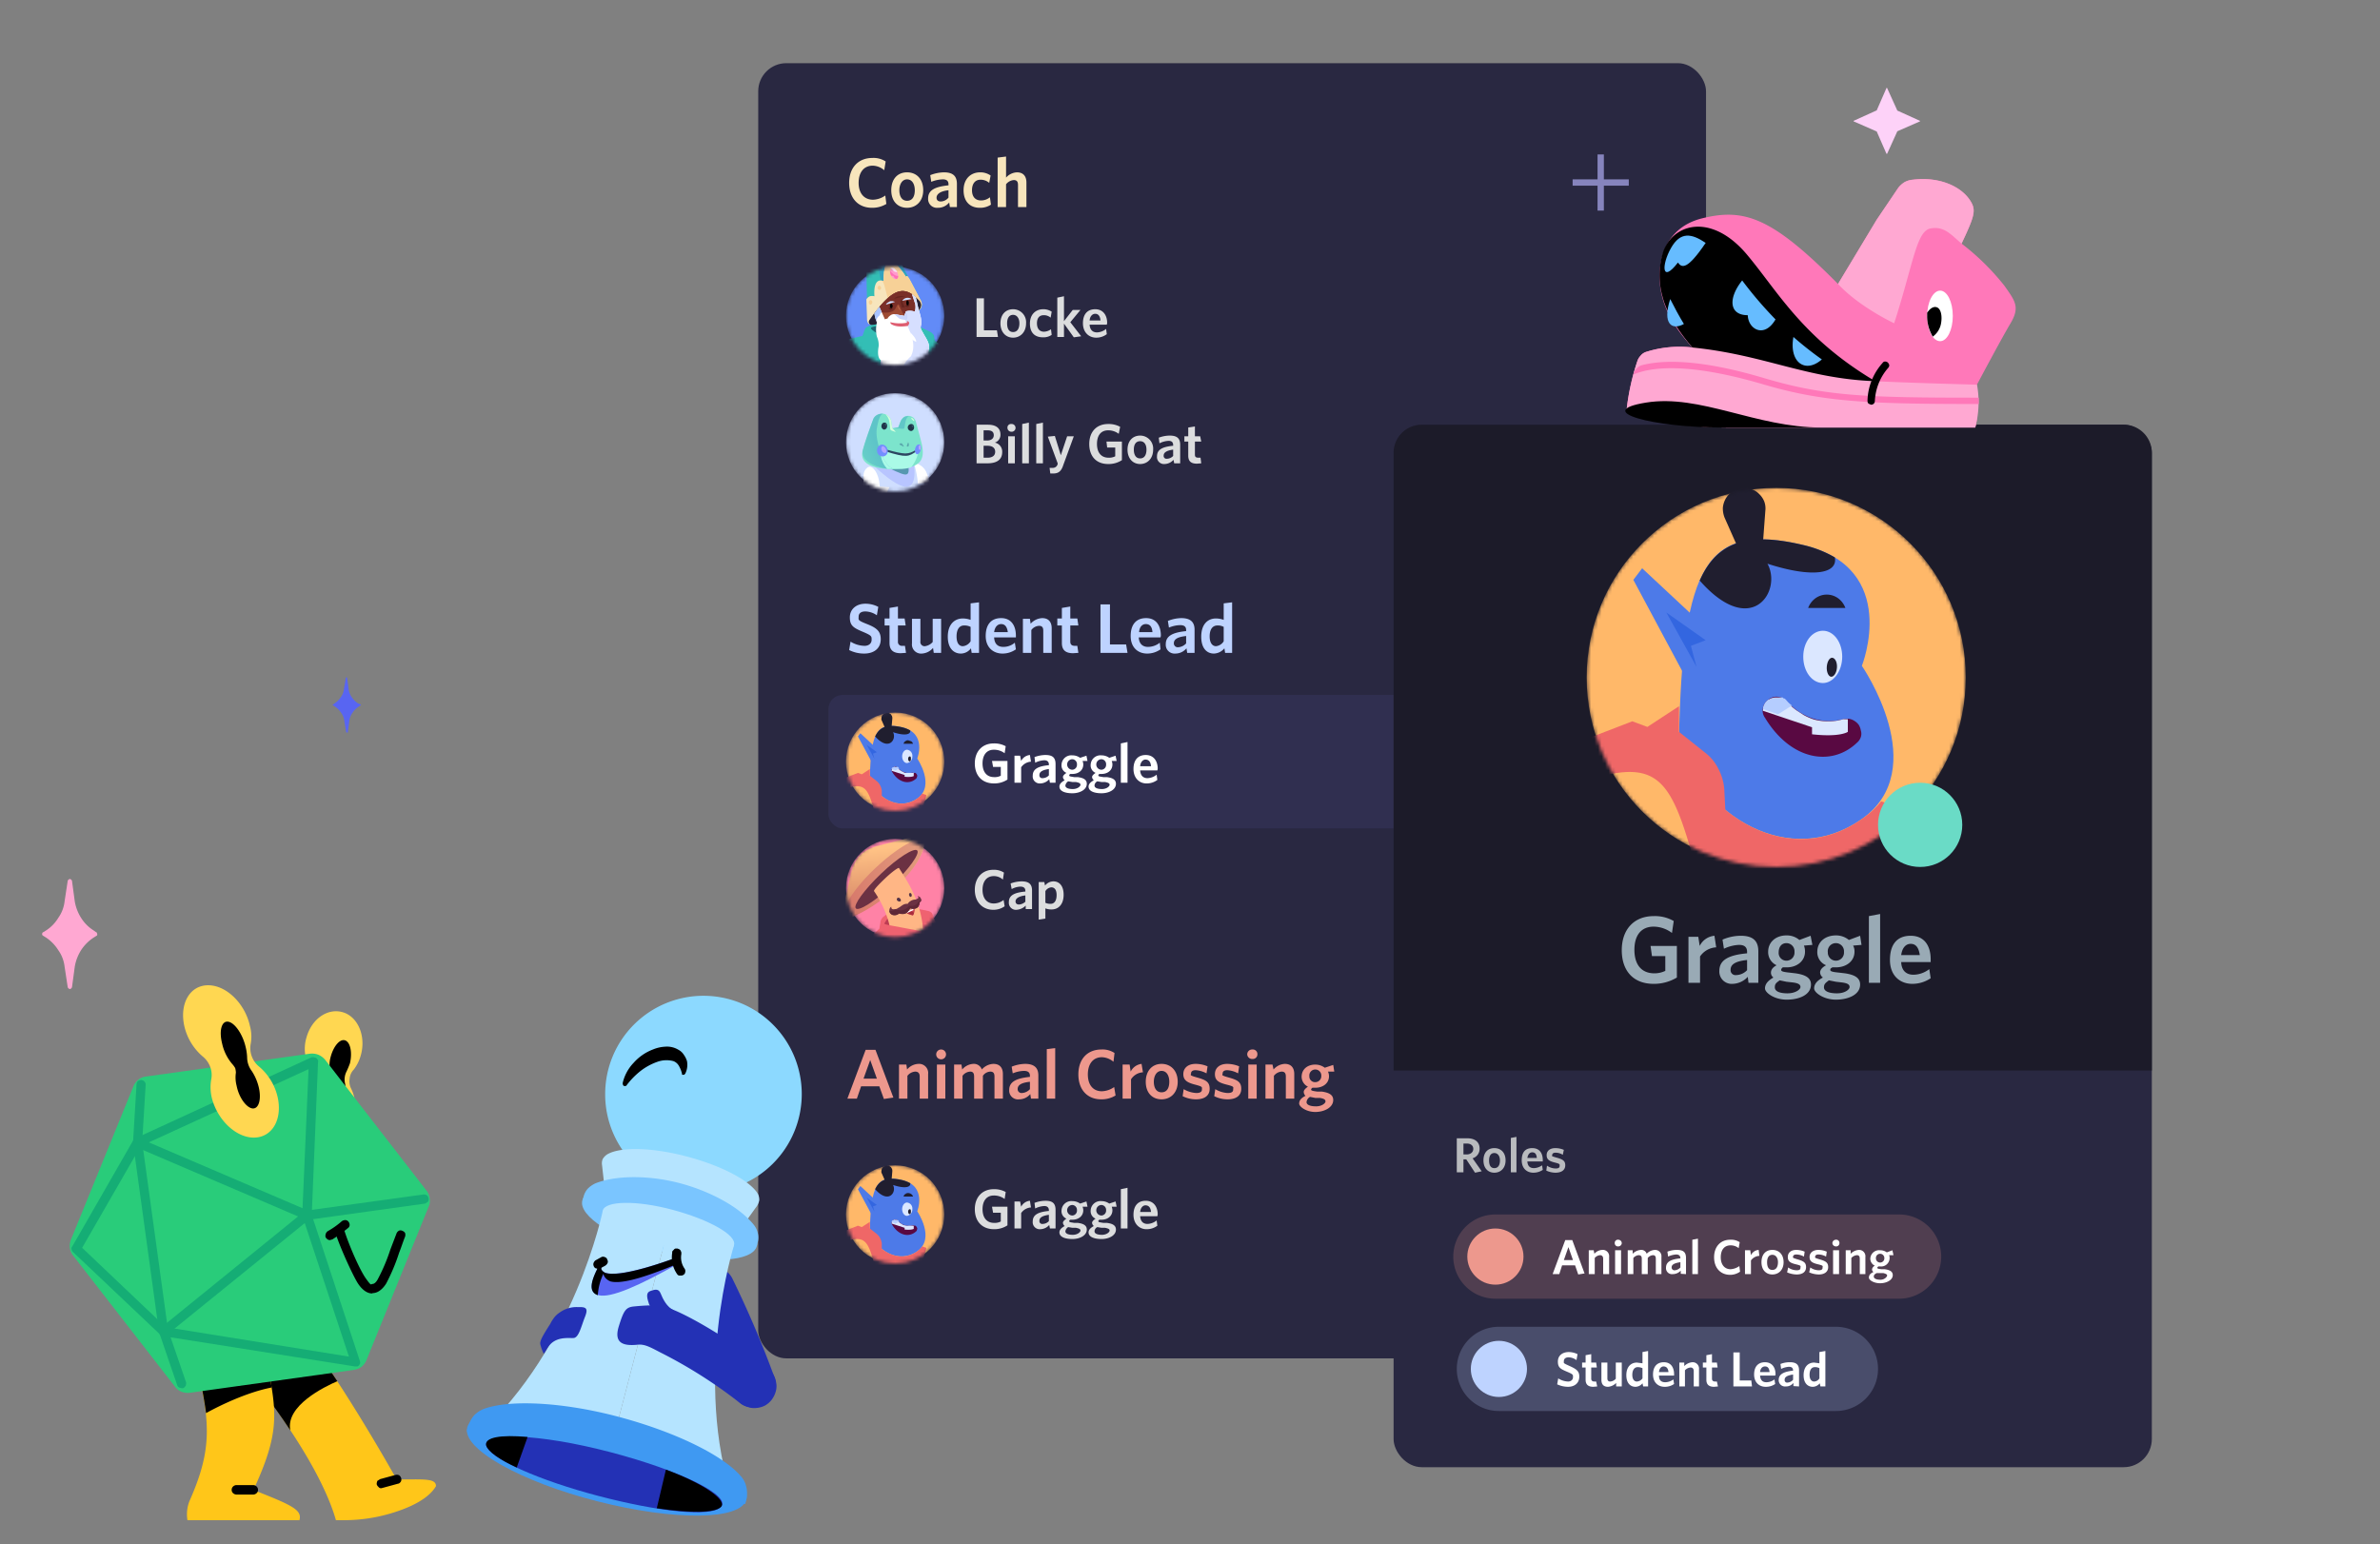<svg id="Layer_1" data-name="Layer 1" xmlns="http://www.w3.org/2000/svg" xmlns:xlink="http://www.w3.org/1999/xlink" viewBox="0 0 678 440">
  <rect x="0" y="0" width="678" height="440" fill="#808080" stroke="none"/>
  <defs>
    <mask id="mask" x="241" y="112" width="32.83" height="47.25" maskUnits="userSpaceOnUse">
      <g id="mask0">
        <circle cx="255" cy="126" r="14" style="fill: #fff"/>
      </g>
    </mask>
    <linearGradient id="linear-gradient" x1="245.18" y1="313.4" x2="249.77" y2="315.14" gradientTransform="matrix(1, 0, 0, -1, 0, 442)" gradientUnits="userSpaceOnUse">
      <stop offset="0" stop-color="#61c7c7"/>
      <stop offset="1" stop-color="#54b9c7"/>
    </linearGradient>
    <mask id="mask-2" x="238.2" y="59.9" width="31.03" height="51.56" maskUnits="userSpaceOnUse">
      <g id="mask1">
        <circle cx="255" cy="90" r="14" style="fill: #fff"/>
      </g>
    </mask>
    <mask id="mask-3" x="240.17" y="238.7" width="30" height="36.74" maskUnits="userSpaceOnUse">
      <g id="mask2">
        <circle cx="255" cy="253" r="14" style="fill: #fff"/>
      </g>
    </mask>
    <linearGradient id="linear-gradient-2" x1="251" y1="200.21" x2="252.24" y2="185.69" gradientTransform="matrix(1, 0, 0, -1, 0, 442)" gradientUnits="userSpaceOnUse">
      <stop offset="0" stop-color="#ffc285"/>
      <stop offset="1" stop-color="#db8d6b"/>
    </linearGradient>
    <linearGradient id="linear-gradient-3" x1="238.8" y1="185.34" x2="264.98" y2="198.17" gradientTransform="matrix(1, 0, 0, -1, 0, 442)" gradientUnits="userSpaceOnUse">
      <stop offset="0" stop-color="#d67569"/>
      <stop offset="1" stop-color="#e39e7f"/>
    </linearGradient>
    <mask id="mask-4" x="237.57" y="203" width="31.43" height="35.96" maskUnits="userSpaceOnUse">
      <g id="mask3">
        <circle cx="255" cy="217" r="14" style="fill: #fff"/>
      </g>
    </mask>
    <mask id="mask-5" x="438.75" y="139" width="121.25" height="138.72" maskUnits="userSpaceOnUse">
      <g id="mask4">
        <circle cx="506" cy="193" r="54" style="fill: #fff"/>
      </g>
    </mask>
    <mask id="mask-6" x="237.57" y="332" width="31.43" height="35.96" maskUnits="userSpaceOnUse">
      <g id="mask5">
        <circle cx="255" cy="346" r="14" style="fill: #fff"/>
      </g>
    </mask>
  </defs>
  <title>Updated-Image-Charlie</title>
  <rect x="216" y="18" width="270" height="369" rx="8" style="fill: #292841"/>
  <rect x="236" y="198" width="226" height="38" rx="4" style="fill: #807cef;fill-opacity: 0.09"/>
  <g style="mask: url(#mask)">
    <g>
      <circle cx="255" cy="126" r="14" style="fill: #cfdeff"/>
      <path d="M270.6,144.8a4.1,4.1,0,0,0-1.2-1.7,3.7,3.7,0,0,0-2-.7l-1.4-.2c-2.1-7.6-1.1-9.3-7.3-11l-5-.2s-5.2.1-7.1,2.6l2.7,8.7s-1.1,5.7-.6,8.6l6.6-.9,2.8,9.3c10.7-1.6,15.7-6.6,15.7-6.6Z" style="fill: #cfdeff"/>
      <path d="M247.8,131.7c7.2,6.7,13.7,11.3,12.6.7Z" style="fill: #b8c5ff"/>
      <path d="M251.4,132.5c6.2,2.9,7.8,4,7.4.5Z" style="fill: #5697b0"/>
      <path d="M264.8,137.4c-.8-3.2-1.3-4.6-4.5-5.7a30.3,30.3,0,0,1,1.2,6.1Z" style="fill: #fff"/>
      <path d="M254.2,122l-.3-1.8a2.1,2.1,0,0,0-.7-1.5,2.2,2.2,0,0,0-1.5-.8,2.8,2.8,0,0,0-1.8.3,2.4,2.4,0,0,0-1.2,1.4c-.8,2.2-2.1,5.7-2.9,8.6-1.4,4.7,4.8,5.8,10.9,5.3s6.7-3.1,5.9-7c-.6-2.4-1.3-4.9-1.7-6.4a2.6,2.6,0,0,0-.7-1.1,2.4,2.4,0,0,0-2.7-.2,3.1,3.1,0,0,0-.9,1.1l-.7,1.8Z" style="fill: #7ce4cc"/>
      <path d="M261.7,128.4l-.4-.2-2.2.8-2.3.3-3.9-.8s-2.2-3.3-2,.4a6.9,6.9,0,0,0,1.9,4.7h3.9a9.3,9.3,0,0,0,2.9-.5A10.4,10.4,0,0,0,261.7,128.4Z" style="fill: #aafae7"/>
      <path d="M250.8,128.6c-.5-1.4-1.4-4.4-1-6.6s.9-4.1,1.9-4.1a2.8,2.8,0,0,0-1.8.3,2.4,2.4,0,0,0-1.2,1.4c-.8,2.2-2.1,5.7-2.9,8.6s3.6,5.5,9,5.4C253.6,133.4,252.1,132.2,250.8,128.6Z" style="opacity: 0.74;isolation: isolate;fill: url(#linear-gradient)"/>
      <path d="M254.8,133.6h-2a6.5,6.5,0,0,1-1.9-4.7h0C252.2,132.2,253.6,133.4,254.8,133.6Z" style="fill: #aafae7"/>
      <path d="M261.2,128v.5c-2.4,1.6-2.8,2-8.9.1v-.5h.3C257.7,129.5,258.7,129.6,261.2,128Z" style="fill: #2c4661"/>
      <path d="M251.8,130a1.5,1.5,0,0,0,1-2,1.6,1.6,0,0,0-1.9-1.3,1.8,1.8,0,0,0-1,2.1A1.6,1.6,0,0,0,251.8,130Z" style="fill: #738eff"/>
      <path d="M262.3,128.1c.2-.7,0-1.5-.5-1.5s-.9.4-1.1,1.2.1,1.5.5,1.6S262.2,128.9,262.3,128.1Z" style="fill: #738eff"/>
      <path d="M256.3,126.6c-.2-.1,0-.2.2-.3h.4l.5.7c.2.3-.1.3-.3.1S256.4,126.9,256.3,126.6Z" style="fill: #284e7a;opacity: 0.41;isolation: isolate"/>
      <path d="M258.9,127v-.6a.3.3,0,0,0-.1-.2h-.2l-.3.9C258.5,127.3,258.7,127.3,258.9,127Z" style="fill: #284e7a;opacity: 0.41;isolation: isolate"/>
      <path d="M256.3,122.1h-2.1l1.7-.3.7-1.8a3.1,3.1,0,0,1,.9-1.1,2.1,2.1,0,0,1,1.5-.3h.4c-1-.2-1.4,1-1.6,2.4S257.7,122.2,256.3,122.1Z" style="fill: #61c7c7"/>
      <path d="M260.4,121.8c0-.6-.3-1-.8-1a1,1,0,0,0,0,2A1,1,0,0,0,260.4,121.8Z" style="fill: #21354a"/>
      <path d="M252.7,121.5c.1-.6-.2-1.1-.7-1.1s-.8.3-.9.9a1,1,0,0,0,.7,1.1A.9.9,0,0,0,252.7,121.5Z" style="fill: #21354a"/>
      <path d="M249.3,142.3l3.2-.2a6.2,6.2,0,0,1,.1-1.3,7,7,0,0,1,.8-2l-2.8-.2c-.2-4.2-2.4-6.5-3.6-5.3a2.8,2.8,0,0,0-1,2.1,11.8,11.8,0,0,0,0,1.9c-.1.8-.7,1,0,2.5S245.7,142.2,249.3,142.3Z" style="fill: #fff"/>
      <path d="M252.2,118a3.7,3.7,0,0,1,1.2,2.5,14.9,14.9,0,0,1,.2,1.7c.1.3.1.4,1,.7s.5.1.1-.4l-.5-.5-.3-1.8a2.1,2.1,0,0,0-.5-1.3A2.7,2.7,0,0,0,252.2,118Z" style="fill: #d4ffdc"/>
      <path d="M259.9,121.1c.4.1.4.9.1.6S259.5,121,259.9,121.1Z" style="fill: #335a70"/>
      <path d="M252.3,120.7c.3.1.4.9.1.6S251.9,120.6,252.3,120.7Z" style="fill: #335a70"/>
      <path d="M252.3,129c.3-.1.3-.7,0-1.2s-.7-.8-1-.6-.3.7-.1,1.2S252,129.2,252.3,129Z" style="fill: #b2a6ff"/>
      <path d="M262.3,127.5c0-.4-.1-.7-.3-.7s-.3.3-.3.7.1.7.3.7S262.3,127.9,262.3,127.5Z" style="fill: #b2a6ff"/>
      <path d="M260,119.2c.5.4.7,1.1.1.6S259.4,118.8,260,119.2Z" style="fill: #d4ffdc"/>
    </g>
  </g>
  <path d="M464,51.1h-7.1V44h-1.8v7.1H448v1.8h7.1V60h1.8V52.9H464Z" style="fill: #8684bd"/>
  <g style="mask: url(#mask-2)">
    <g>
      <circle cx="255" cy="90" r="14" style="fill: #628bf7"/>
      <path d="M251.9,66.1l10.4,19.5a3.2,3.2,0,0,1,.3,1.4,2.1,2.1,0,0,1-.7,1.3v.2a14.8,14.8,0,0,1-13.6,4.1,1.8,1.8,0,0,1-.9-.6,1.5,1.5,0,0,1-.3-1l-.5-23.5C246.4,58.7,246.9,56.7,251.9,66.1Z" style="fill: #33beb5"/>
      <path d="M261.8,88.5a3.5,3.5,0,0,0,.7-1.5,3,3,0,0,0-.3-1.6L251.9,66.1c-2.4-4.6-3.8-6.5-4.5-6.1,1.9,13.6,6,31.4,6,31.4l2.7.7A15.4,15.4,0,0,0,261.8,88.5Z" style="fill: #33a2be"/>
      <path d="M259.3,79.9c-.7-1.2-.9-1.5-1.2-1-4.3-6.8-6.4-5.4-6.4,1.2,0,0-3-1.6-2.6,4.3a2.9,2.9,0,0,0-1.3,0,2.2,2.2,0,0,0-1,.9L247,91a2,2,0,0,0,.2.9,1.3,1.3,0,0,0,.7.6,16.2,16.2,0,0,0,7.6-.6,16.8,16.8,0,0,0,6.6-3.8,2.9,2.9,0,0,0,.5-1.3,2.7,2.7,0,0,0-.3-1.2Z" style="fill: #f7e5bc"/>
      <path d="M262.3,85.6l-3-5.7c-.7-1.2-.9-1.5-1.2-1-4.3-6.8-6.4-5.4-6.4,1.2l-.8-.2c.8.2.9,1,1.4,2.8s.8,3.4.8,3.4l7.6,3.2,1.4-1.2a2.9,2.9,0,0,0,.5-1.3A2.7,2.7,0,0,0,262.3,85.6Z" style="fill: #f7d197"/>
      <path d="M262,85.8c-3.7-3.9-7-5.3-14.4,5.5,0,.1-.1.2-.1.4a.8.8,0,0,0,.1.4c0,.1.1.2.2.3l.4.2a15.1,15.1,0,0,0,7.3-.3,15.7,15.7,0,0,0,6.3-3.8v-.2l.3-.4a2.3,2.3,0,0,0,.3-1.1A3.1,3.1,0,0,0,262,85.8Z" style="fill: #242236"/>
      <path d="M261.3,89.2l-.9-4.9c-2.7-2.2-5.6-2.3-10.3,3.7l2,4.6A19.1,19.1,0,0,0,261.3,89.2Z" style="fill: #9e4b34"/>
      <path d="M261.6,89l-3.5-.3-.5,1.3-.9-1.8c-.8-2-.8-1.9-1.6-.3s-3.9,1.1-3.9,1.1l-.7-1.5c4.2-5.1,6.8-5.3,9.3-3.7Z" style="fill: #7a2f28"/>
      <path d="M245.7,95.7l.6-1.7a1.6,1.6,0,0,1,.6-.8l.9-.5,2.5-.4,9.7-.2,5.3,2.6.5.5a.9.9,0,0,1,.3.7l.2,1.2,2.5,1.7a.8.8,0,0,1,.4.4v.5c-.7,5.8-6.7,14.8-15,10.8a77.4,77.4,0,0,1-14.8-9.6l-1.1,1.5a2.3,2.3,0,0,1,.9-2.7l.8-.6a2,2,0,0,0,.1-.7c.3-1.2,0-1.4,1.3-1.7Z" style="fill: #33beb5"/>
      <path d="M250.3,92.8c-2.2.4-3.5.4,0,2.4S250.3,92.8,250.3,92.8Z" style="fill: #1e6470"/>
      <path d="M256.5,85.9l.4,1.7h.9l-.6-1.4h0v-1l-.6.4Z" style="fill: #66251f"/>
      <path d="M253.1,87.6l1.3.2C253.9,88.5,253.3,88.4,253.1,87.6Z" style="fill: #5e221d"/>
      <path d="M257.8,87.1l1.3-.4C259,87.6,258.4,87.7,257.8,87.1Z" style="fill: #5e221d"/>
      <path d="M253.9,87.8c.2,0,.4-.3.4-.6s-.2-.7-.4-.7-.4.3-.4.7S253.7,87.8,253.9,87.8Z"/>
      <path d="M258.5,87c.3,0,.4-.3.4-.7s-.1-.7-.4-.7-.3.3-.3.7S258.3,87,258.5,87Z"/>
      <path d="M259.8,83.8l1.1.9c.3,1,.5,2.5.9,3.8s.9,3.1.6,4.1,0,1.2.7,2.5,1.9,2.8,1.5,4.5.4,1.7.2,2.7-1,3.7-2.8,3.7a5.3,5.3,0,0,1-2.5,1.9,5.4,5.4,0,0,1-3.1.1c-2.9-.7-5.8-2.7-5.5-5.4-1-.7-.8-2.8-.6-3.9a5.6,5.6,0,0,0-.5-2.8,8.7,8.7,0,0,1,0-4,11.1,11.1,0,0,1-.7-2.6l1.4-1.9.7,1.6.9,2a1,1,0,0,1,.7-.2,2.4,2.4,0,0,1,.8-.9,1.7,1.7,0,0,1,1.2-.4l2.8.5.5-1.3a3.8,3.8,0,0,1,2.5.1,4.4,4.4,0,0,0,.1-2.3Z" style="fill: #fff"/>
      <path d="M257.8,91.1l-1.1-.2c-.5-.1-.5-.2-1.9-1.4l2.8.5.5-1.3a3.8,3.8,0,0,1,2.5.1,4.4,4.4,0,0,0,.1-2.3l-.9-2.7,1,.9c.4,1,.6,2.5,1,3.8s.9,3.1.6,4.1,0,1.2.7,2.5,1.9,2.8,1.5,4.5.4,1.7.2,2.7-1,3.7-2.8,3.7a5.3,5.3,0,0,1-2.5,1.9,5.4,5.4,0,0,1-3.1.1c-2.9-.7-5.8-2.7-5.5-5.4.9,2.5,2.8,2.1,2.8,2.1a14.7,14.7,0,0,1,3.6-.4,9.7,9.7,0,0,1,2.2-2.8c1.4-2.8.3-5.7-.4-7.3Z" style="fill: #d6dfff"/>
      <path d="M257.8,91.1c.7.2.7-.4.7-1.1a6.5,6.5,0,0,0-.4-1.3l-.5,1.3-2.8-.5c1.4,1.2,1.4,1.3,1.9,1.4Z" style="fill: #cad5fc"/>
      <path d="M252.4,86.8,255,86l-.7-.2h-.7l-.7.4A1,1,0,0,0,252.4,86.8Z" style="fill: #cfdeff"/>
      <path d="M257,85.7l2.7-.5a1.9,1.9,0,0,0-2.7.5Z" style="fill: #cfdeff"/>
      <path d="M259,92.2l-.2.4a.5.5,0,0,1-.5.3c-2.9.4-4.1-.3-4.6-.7V92c-.1-.1-.1-.2,0-.2h0a10.9,10.9,0,0,0,4.3.2c.6-.1.4-.3.3-.5h.3l.3.2c0,.1.1.2.1.3A.4.4,0,0,1,259,92.2Z" style="fill: #de5d70"/>
      <path d="M255.4,79.5c.5-.2.6-1.1.2-2s-1.2-1.3-1.6-1.1-.6,1.1-.2,2S255,79.7,255.4,79.5Z" style="fill: #ff9ccd"/>
      <path d="M255.6,77.5c-.4-.9-1.2-1.4-1.7-1.2s-.1.1-.1.2h-.1C254.5,76.6,254.1,77.5,255.6,77.5Z" style="fill: #ffebf5"/>
      <path d="M253.5,77.2a5.3,5.3,0,0,0,.3,1.2l.2.2c.1,0,.5-.1.6.1s.3.7.9.8l.3-.4a4.3,4.3,0,0,0,.1-.5h-.2C254.7,78.6,254.1,77.6,253.5,77.2Z" style="fill: #ff70b7"/>
      <path d="M250.5,82.6c.3,0,.5-.2.5-.6a.6.6,0,0,0-.5-.6.6.6,0,0,0-.5.6A.6.6,0,0,0,250.5,82.6Z" style="fill: #f7d197"/>
      <path d="M248,86.8a.7.7,0,0,0,.5-.7.6.6,0,0,0-.5-.6.6.6,0,0,0-.5.6C247.5,86.5,247.7,86.8,248,86.8Z" style="fill: #f7d197"/>
      <path d="M249.1,89.3a7.9,7.9,0,0,0,.6,2.2,1.7,1.7,0,0,1,.6-1.4c.4-.1.4-1.1.9-1.1l-.7-1.6Z" style="fill: #a8c3ff"/>
      <path d="M259.3,94.7c1.2,1.2,1.7,2,1.7,2.7a4.6,4.6,0,0,1-1.3-.8Z" style="fill: #fff"/>
      <path d="M254.7,85.1l3.2-.7C256.2,84.2,255.2,84.5,254.7,85.1Z" style="fill: #66251f"/>
      <path d="M255.8,87.2a1.4,1.4,0,0,0,.2.6,2.1,2.1,0,0,0,.4.6c.2.1,0-.2-.3-.8S255.7,86.8,255.8,87.2Z" style="fill: #c27059"/>
    </g>
  </g>
  <path d="M284.3,96l-.3-1.9h-3.7V85h-2.1V96Zm8-3.9a3.7,3.7,0,0,0-3.7-4c-2.1,0-3.6,1.5-3.6,4s1.5,4.1,3.6,4.1S292.3,94.6,292.3,92.1Zm-1.9,0c0,1.5-.6,2.5-1.8,2.5s-1.7-1-1.7-2.5.6-2.4,1.7-2.4S290.4,90.7,290.4,92.1Zm9.2,3.3-.2-1.6a3.5,3.5,0,0,1-2,.7c-1.2,0-2-.8-2-2.4s.8-2.3,1.9-2.3a2.9,2.9,0,0,1,2,.7l.3-1.7a4.3,4.3,0,0,0-2.4-.7c-2.1,0-3.8,1.4-3.8,4.1s1.5,3.9,3.7,3.9A4.1,4.1,0,0,0,299.6,95.4Zm6.3.7,2.1-.3-3.1-4,2.9-3.5h-2.2l-2.5,3.2V84.4l-1.9.4V96h1.9V92.2Zm6.1-6.7c.9,0,1.4.7,1.5,1.9h-3.1C310.5,90.1,311.2,89.4,312,89.4Zm3.3,5.8-.2-1.5a4.2,4.2,0,0,1-2.6,1c-1.2,0-2-.7-2.1-2.2h4.9a4.3,4.3,0,0,0,.1-.5c0-2.1-1.1-3.9-3.4-3.9s-3.5,1.5-3.5,4,1.6,4.1,3.8,4.1A4.9,4.9,0,0,0,315.3,95.2Z" style="fill: #dcddde"/>
  <g style="mask: url(#mask-3)">
    <g>
      <circle cx="255" cy="253" r="14" style="fill: #ff82a6"/>
      <path d="M262.9,242.3h0l-.2.3h0v.2c-2.1,4.9-6.1,8.5-8.7,11a39.5,39.5,0,0,1-9.3,6.4c-3.3,1.6-4.7.2-4.4-2.5l.4-1.4,1.6-6.8v-.3c1.2-4.5,2.9-7,8.4-8.4l8.4-2.1h0C261.9,238.2,264,239.2,262.9,242.3Z" style="fill: url(#linear-gradient-2)"/>
      <path d="M262,239c-2.6.4-7.6,3.6-12.6,8.3s-8.7,9.9-9,12.5,1.9,1.8,4.2.6a39.5,39.5,0,0,0,9.3-6.4c2.6-2.5,6.6-6.1,8.7-11v-.2h0l.2-.3h0C263.5,240.5,263.1,239.4,262,239Z" style="fill: url(#linear-gradient-3)"/>
      <path d="M254.1,252.2c4.8-4.5,8-9,7.2-9.9s-5.5,2-10.3,6.6-8,9-7.2,9.9S249.3,256.8,254.1,252.2Z" style="fill: #6b3143"/>
      <path d="M253.1,260.1l-1.3,1a1.9,1.9,0,0,0-.7.8,1.7,1.7,0,0,0-.3,1l-.3,1.7-2.2,2a3,3,0,0,0-.8,1.8v1.5s12.3,6.6,18.9,5.4,2.6-12.5,2.6-12.5l-.3-.2h-.3l-2-.2-.8-2a1,1,0,0,0-.4-.5l-.5-.3-5.8-1.2Z" style="fill: #ef6270"/>
      <path d="M253.4,263.6c-1.8-.4-1.6-.3-1.1-1.1a2.8,2.8,0,0,1,1.2-1.2Z" style="fill: #bd3c53"/>
      <path d="M256.1,247.3c-.2-.2-2,1.1-3.9,2.9s-3.4,3.4-3.2,3.7a29.7,29.7,0,0,1,4.4,9.7l9.6,1.8C262.5,256.9,258.5,251.1,256.1,247.3Z" style="fill: #ffb685"/>
      <path d="M259.7,254.9a.5.5,0,0,0-.5-.5.6.6,0,0,0-.2.7c.1.3.3.5.5.4S259.8,255.2,259.7,254.9Z" style="fill: #543247"/>
      <path d="M256.6,256.7a.7.7,0,0,0-.3-.8c-.2-.2-.6-.2-.7,0a.5.5,0,0,0,.2.8A.6.6,0,0,0,256.6,256.7Z" style="fill: #543247"/>
      <path d="M258.6,259.6c.8-.4,1.5-.8,1.8-.7s.2.7-.1,1.5-.3.4-1.2.1S257.9,259.9,258.6,259.6Z" style="fill: #c74153"/>
      <path d="M258.9,259.5l-.6.4c0,.3.4.5.8.6s1,.2,1.2-.1V260A1.9,1.9,0,0,0,258.9,259.5Z" style="fill: #a82c3c"/>
      <path d="M260.1,258.9l-1.5.7c-.4.2-.4.4-.2.5l1.8-.8C260.3,259.3,260.2,259.1,260.1,258.9Z" style="fill: #fff"/>
      <path d="M262.4,256.4h0a1.3,1.3,0,0,0-.3-.8l-.7-.4.2.3v.2a.4.4,0,0,1-.1.3h-.1a1.6,1.6,0,0,1-.9.3,2.5,2.5,0,0,0-1.1.4,2,2,0,0,0-.8.8c-1.4-.1-1.8.8-2.8,1.2a1.1,1.1,0,0,1-.8.3c-1,.2-1.1-.2-1.1-.7a1.3,1.3,0,0,0,.4,2.3,1.9,1.9,0,0,0,1.8-.4c1.6.4,2.2.2,3.2-1.4,1.6.4,2.6-.2,2.6-1.7l.4-.3C262.4,256.7,262.4,256.6,262.4,256.4Z" style="fill: #6b3143"/>
      <path d="M259.3,258.8c1.6.4,2.6-.2,2.7-1.7l.3-.3c.1-.1.1-.2.1-.4h0c0-.2,0-.3-.1-.4a.7.7,0,0,1-.2.6.5.5,0,0,1-.5.3,2.1,2.1,0,0,1-2.6,1.1s-1.2,1.7-2.9,1.3-2.5.9-2.8-.1a2.4,2.4,0,0,0,.2.9,1.6,1.6,0,0,0,.8.6,1.9,1.9,0,0,0,1.8-.4C257.7,260.6,258.3,260.4,259.3,258.8Z" style="fill: #5e2737"/>
    </g>
  </g>
  <path d="M286.2,258.2l-.3-1.8a4.5,4.5,0,0,1-2.8,1c-2,0-3.2-1.5-3.2-3.9s1.2-3.9,3.2-3.9a3.8,3.8,0,0,1,2.6,1l.3-2a5.3,5.3,0,0,0-3-.8c-3.2,0-5.3,2.3-5.3,5.7s2.1,5.7,5.3,5.7A5.5,5.5,0,0,0,286.2,258.2Zm5.9-1.3a2.9,2.9,0,0,1-1.8.8c-.6,0-1-.3-1-.9s.5-1.4,2.8-1.7ZM294,259v-5.3c0-1.9-1-2.6-3-2.6a9.5,9.5,0,0,0-3.1.6l.3,1.6a5.5,5.5,0,0,1,2.5-.7c.9,0,1.4.4,1.4,1.2v.2c-3.2.3-4.7,1.1-4.7,3a2,2,0,0,0,2.2,2.2,4,4,0,0,0,2.6-1.2v1Zm7-4c0,1.7-.7,2.5-1.7,2.5a3.3,3.3,0,0,1-1.5-.3v-3.3a2.2,2.2,0,0,1,1.7-1.1C300.4,252.8,301,253.5,301,255Zm2-.1c0-2.6-1.3-3.8-2.9-3.8a3.1,3.1,0,0,0-2.4,1.2l-.2-1h-1.6V262l1.9-.3v-2.9a4.8,4.8,0,0,0,1.8.3C301.4,259.1,303,257.8,303,254.9Z" style="fill: #dcddde"/>
  <g style="mask: url(#mask-4)">
    <g>
      <circle cx="255" cy="217" r="14" style="fill: #ffb869"/>
      <path d="M247.8,221.6c1.6,5.7,8.2,9.6,13.5,5.9s0-11.4,0-11.4,2.9-7.2-4.3-8.9S248.1,208.6,247.8,221.6Z" style="fill: #4d7ae8"/>
      <path d="M258.4,217.4c-.8,0-1.4-.9-1.4-1.9s.6-1.9,1.4-1.9a1.7,1.7,0,0,1,1.5,1.9A1.8,1.8,0,0,1,258.4,217.4Z" style="fill: #dbe7ff"/>
      <path d="M259.1,216.9c-.2,0-.4-.3-.4-.7s.2-.7.5-.7.3.4.3.8S259.3,217,259.1,216.9Z" style="fill: #201e2f"/>
      <path d="M260.1,211.9a1.3,1.3,0,0,0-.5-.7l-.9-.3a1.1,1.1,0,0,0-.8.3c-.3.1-.4.4-.5.7Z" style="fill: #201e2f"/>
      <path d="M260,220.1a4.1,4.1,0,0,1-4.2-1.3,1,1,0,0,0-.7-.4l-.7.2a1.6,1.6,0,0,0-.4.7,1,1,0,0,0,.2.7c1.9,3.1,4.9,3.6,6.8,1.8a.5.5,0,0,0,.2-.4.9.9,0,0,0,.1-.5c-.1-.1-.1-.3-.2-.4l-.3-.3H260Z" style="fill: #590942"/>
      <path d="M258.9,220.2h1.4v.9s-.6.4-2.6.2v-.5l-3.7-1.2c0-.2.1-.3.1-.5l.3-.3h1.4a2.3,2.3,0,0,0,.7.7l.5.3.8.4Z" style="fill: #dbe7ff"/>
      <path d="M254.4,218.6h.1a.4.4,0,0,1,.5-.1h.8c.1.1.2.3.4.4l-1.1.6-1.1-.4c0-.1.1-.2.1-.4Z" style="fill: #b5cdff"/>
      <path d="M249.3,209.8c1.4-2.9,3.7-3.5,7.7-2.6a9.2,9.2,0,0,1,2.3.9c.2,1.2-1.6,1.6-4.9.5C255.5,210.6,253.2,214.2,249.3,209.8Z" style="fill: #201e2f"/>
      <path d="M254,207.1l.2-2.4a1.7,1.7,0,0,0-.1-.7l-.3-.5-.6-.4h-.7l-.7.2-.5.5a2.4,2.4,0,0,0-.2.8.9.9,0,0,0,.1.7l1.1,2.5Z" style="fill: #201e2f"/>
      <path d="M244.4,220.2l1.1.4,2.3-1.5V221l1.9,1.5a3.5,3.5,0,0,1,1,1.2,4.4,4.4,0,0,1,.5,1.5v1.6c2.9,2.3,6.7,3.1,10.1.7a6.2,6.2,0,0,0,1.4-1.4l1.2.4s-2.3,9.9-6.2,11.7a7.2,7.2,0,0,1-6.7,0c-4-13.9-2.9-16.5-13-12.5l-.4-2.8Z" style="fill: #ef6767"/>
      <path d="M252.5,215.8l-7.4-6.9-.7.9,5.7,10.6Z" style="fill: #4d7ae8"/>
      <path d="M249.8,214.3l-2.9-2.1,2.2,4-.4-1.5Z" style="fill: #3366e0"/>
    </g>
  </g>
  <path d="M287,222.1v-5.3h-4.4l.3,1.7h2.2V221a3.6,3.6,0,0,1-1.9.4c-2.2,0-3.3-1.6-3.3-3.9s1.1-3.9,3.2-3.9a5,5,0,0,1,3.1,1l.3-2a6.8,6.8,0,0,0-3.4-.8c-3.3,0-5.4,2.3-5.4,5.7s2,5.7,5.5,5.7A6.8,6.8,0,0,0,287,222.1Zm6.7-5.1-.3-1.9a3.1,3.1,0,0,0-2.5,1.7l-.3-1.5H289V223h1.9v-4.4A3.7,3.7,0,0,1,293.7,217Zm5.1,3.9a2.5,2.5,0,0,1-1.8.8.8.8,0,0,1-.9-.9c0-.7.5-1.4,2.7-1.7Zm1.9,2.1v-5.3c0-1.9-.9-2.6-2.9-2.6a9,9,0,0,0-3.1.6l.2,1.6a6.3,6.3,0,0,1,2.6-.7c.8,0,1.3.4,1.3,1.2v.2c-3.1.3-4.6,1.1-4.6,3a2,2,0,0,0,2.2,2.2,3.5,3.5,0,0,0,2.5-1.2l.2,1Zm6.1-5.2a1.4,1.4,0,0,1-1.3,1.5,1.5,1.5,0,0,1,0-3A1.4,1.4,0,0,1,306.8,217.8Zm2.8,5.5c0-1.2-1-1.7-2.6-1.9h-1c-1.2-.2-1.4-.2-1.4-.5s.1-.2.3-.4h.6c1.7,0,3.1-1,3.1-2.7a3,3,0,0,0-.2-1h1.4l-.3-1.5-1.8.6a3.8,3.8,0,0,0-2.2-.7,2.8,2.8,0,0,0-3.1,2.7,2.3,2.3,0,0,0,1.4,2.3c-.6.4-1,.8-1,1.2a1.4,1.4,0,0,0,.5.9q-1.5.8-1.5,1.8c0,1.3,1.6,1.9,3.7,1.9S309.6,225,309.6,223.3Zm-4,1.5c-1.4,0-2.1-.4-2.1-1a1.7,1.7,0,0,1,.8-1.2l1.2.2h1c1,.2,1.3.4,1.3.8S307,224.8,305.6,224.8Zm9.5-7a1.4,1.4,0,0,1-1.3,1.5,1.5,1.5,0,0,1,0-3A1.4,1.4,0,0,1,315.1,217.8Zm2.8,5.5c0-1.2-1-1.7-2.6-1.9h-1c-1.2-.2-1.4-.2-1.4-.5s.1-.2.3-.4h.6c1.7,0,3.1-1,3.1-2.7a3,3,0,0,0-.2-1h1.4l-.3-1.5-1.8.6a3.8,3.8,0,0,0-2.2-.7,2.8,2.8,0,0,0-3.1,2.7,2.3,2.3,0,0,0,1.4,2.3c-.6.4-1,.8-1,1.2a1.4,1.4,0,0,0,.5.9q-1.5.8-1.5,1.8c0,1.3,1.6,1.9,3.7,1.9S317.9,225,317.9,223.3Zm-4,1.5c-1.4,0-2.1-.4-2.1-1a1.4,1.4,0,0,1,.8-1.2l1.2.2h1c1,.2,1.3.4,1.3.8S315.3,224.8,313.9,224.8Zm7.3-1.8V211.4l-1.9.4V223Zm5.1-6.6c1,0,1.5.7,1.6,1.9h-3.1C324.9,217.1,325.6,216.4,326.3,216.4Zm3.4,5.8-.2-1.5a4.4,4.4,0,0,1-2.6,1c-1.2,0-2-.7-2.1-2.2h4.9a4.3,4.3,0,0,0,.1-.5c0-2.1-1.1-3.9-3.4-3.9s-3.5,1.5-3.5,4,1.6,4.1,3.7,4.1A5,5,0,0,0,329.7,222.2Z" style="fill: #fff"/>
  <path d="M287,349.1v-5.3h-4.4l.3,1.7h2.2V348a3.6,3.6,0,0,1-1.9.4c-2.2,0-3.3-1.6-3.3-3.9s1.1-3.9,3.2-3.9a5,5,0,0,1,3.1,1l.3-2a6.8,6.8,0,0,0-3.4-.8c-3.3,0-5.4,2.3-5.4,5.7s2,5.7,5.5,5.7A6.8,6.8,0,0,0,287,349.1Zm6.7-5.1-.3-1.9a3.1,3.1,0,0,0-2.5,1.7l-.3-1.5H289V350h1.9v-4.4A3.7,3.7,0,0,1,293.7,344Zm5.1,3.9a2.5,2.5,0,0,1-1.8.8.8.8,0,0,1-.9-.9c0-.7.5-1.4,2.7-1.7Zm1.9,2.1v-5.3c0-1.9-.9-2.6-2.9-2.6a9,9,0,0,0-3.1.6l.2,1.6a6.3,6.3,0,0,1,2.6-.7c.8,0,1.3.4,1.3,1.2v.2c-3.1.3-4.6,1.1-4.6,3a2,2,0,0,0,2.2,2.2,3.5,3.5,0,0,0,2.5-1.2l.2,1Zm6.1-5.2a1.4,1.4,0,0,1-1.3,1.5,1.5,1.5,0,0,1,0-3A1.4,1.4,0,0,1,306.8,344.8Zm2.8,5.5c0-1.2-1-1.7-2.6-1.9h-1c-1.2-.2-1.4-.2-1.4-.5s.1-.2.3-.4h.6c1.7,0,3.1-1,3.1-2.7a3,3,0,0,0-.2-1h1.4l-.3-1.5-1.8.6a3.8,3.8,0,0,0-2.2-.7,2.8,2.8,0,0,0-3.1,2.7,2.3,2.3,0,0,0,1.4,2.3c-.6.4-1,.8-1,1.2a1.4,1.4,0,0,0,.5.9q-1.5.8-1.5,1.8c0,1.3,1.6,1.9,3.7,1.9S309.6,352,309.6,350.3Zm-4,1.5c-1.4,0-2.1-.4-2.1-1a1.7,1.7,0,0,1,.8-1.2l1.2.2h1c1,.2,1.3.4,1.3.8S307,351.8,305.6,351.8Zm9.5-7a1.4,1.4,0,0,1-1.3,1.5,1.5,1.5,0,0,1,0-3A1.4,1.4,0,0,1,315.1,344.8Zm2.8,5.5c0-1.2-1-1.7-2.6-1.9h-1c-1.2-.2-1.4-.2-1.4-.5s.1-.2.3-.4h.6c1.7,0,3.1-1,3.1-2.7a3,3,0,0,0-.2-1h1.4l-.3-1.5-1.8.6a3.8,3.8,0,0,0-2.2-.7,2.8,2.8,0,0,0-3.1,2.7,2.3,2.3,0,0,0,1.4,2.3c-.6.4-1,.8-1,1.2a1.4,1.4,0,0,0,.5.9q-1.5.8-1.5,1.8c0,1.3,1.6,1.9,3.7,1.9S317.9,352,317.9,350.3Zm-4,1.5c-1.4,0-2.1-.4-2.1-1a1.4,1.4,0,0,1,.8-1.2l1.2.2h1c1,.2,1.3.4,1.3.8S315.3,351.8,313.9,351.8Zm7.3-1.8V338.4l-1.9.4V350Zm5.1-6.6c1,0,1.5.7,1.6,1.9h-3.1C324.9,344.1,325.6,343.4,326.3,343.4Zm3.4,5.8-.2-1.5a4.4,4.4,0,0,1-2.6,1c-1.2,0-2-.7-2.1-2.2h4.9a4.3,4.3,0,0,0,.1-.5c0-2.1-1.1-3.9-3.4-3.9s-3.5,1.5-3.5,4,1.6,4.1,3.7,4.1A5,5,0,0,0,329.7,349.2Z" style="fill: #dcddde"/>
  <path d="M285.5,128.8a2.6,2.6,0,0,0-2.1-2.7,2.3,2.3,0,0,0,1.6-2.3c0-1.7-1.1-2.8-3.6-2.8h-3.2v11h3.1C283.9,132,285.5,131,285.5,128.8Zm-2.4-4.8c0,.9-.7,1.5-1.9,1.5h-1v-2.9h1.1C282.6,122.6,283.1,123.1,283.1,124Zm.4,4.7c0,1.1-.8,1.7-2.2,1.7h-1.1V127h1.1C282.7,127,283.5,127.6,283.5,128.7Zm5.8-6.8a1.1,1.1,0,0,0-1.2-1.1,1,1,0,0,0-1.1,1.1,1.1,1.1,0,0,0,1.1,1.1A1.1,1.1,0,0,0,289.3,121.9Zm-.2,10.1v-7.7h-1.9V132Zm4,0V120.4l-1.9.4V132Zm4,0V120.4l-1.9.4V132Zm2.9,2.9c1.4,0,2.3-.5,2.9-2.4l3-8.2H304l-1.8,5.4-1.7-5.5-2,.2,2.8,7.6v.2a1.4,1.4,0,0,1-1.4,1.1H299l.2,1.6Zm19.6-3.8v-5.3h-4.4l.2,1.7h2.3V130a3.8,3.8,0,0,1-1.9.4c-2.2,0-3.3-1.6-3.3-3.9s1-3.9,3.2-3.9a4.9,4.9,0,0,1,3,1l.4-2a6.8,6.8,0,0,0-3.4-.8c-3.4,0-5.4,2.3-5.4,5.7s1.9,5.7,5.4,5.7A6.9,6.9,0,0,0,319.6,131.1Zm8.9-3a3.7,3.7,0,0,0-3.7-4c-2.1,0-3.6,1.5-3.6,4s1.5,4.1,3.6,4.1S328.5,130.6,328.5,128.1Zm-1.9,0c0,1.5-.6,2.5-1.8,2.5s-1.8-1-1.8-2.5.6-2.4,1.8-2.4S326.6,126.7,326.6,128.1Zm7.6,1.8a2.5,2.5,0,0,1-1.8.8.8.8,0,0,1-.9-.9c0-.7.5-1.4,2.7-1.7Zm2,2.1v-5.3c0-1.9-1-2.6-3-2.6a9,9,0,0,0-3.1.6l.2,1.6a6.3,6.3,0,0,1,2.6-.7c.9,0,1.3.4,1.3,1.2v.2c-3.1.3-4.6,1.1-4.6,3a2,2,0,0,0,2.2,2.2,3.5,3.5,0,0,0,2.5-1.2l.2,1Zm6,0-.2-1.6h-.6c-.8,0-1-.3-1-.9v-3.7h1.8l-.3-1.5h-1.5v-2.8l-1.9.3v2.5h-1.1v1.5h1.1v4c0,1.8,1,2.3,2.5,2.3Z" style="fill: #dcddde"/>
  <path d="M252.5,58.1l-.3-2.4a6.4,6.4,0,0,1-3.5,1.2c-2.5,0-4.1-1.8-4.1-4.8s1.5-4.9,4-4.9a5.2,5.2,0,0,1,3.3,1.3l.4-2.5a6.3,6.3,0,0,0-3.8-1c-4,0-6.6,2.8-6.6,7.1s2.5,7.1,6.5,7.1A7.6,7.6,0,0,0,252.5,58.1ZM263,54.2c0-3.2-1.9-5.1-4.6-5.1s-4.5,1.9-4.5,5.1,1.9,5,4.5,5S263,57.3,263,54.2Zm-2.4,0c0,1.8-.7,3-2.2,3s-2.2-1.3-2.2-3,.8-3.1,2.2-3.1S260.6,52.4,260.6,54.2Zm9.6,2.1a2.9,2.9,0,0,1-2.2,1.1c-.8,0-1.2-.4-1.2-1.1s.6-1.8,3.4-2.1Zm2.4,2.7V52.4c0-2.3-1.2-3.3-3.7-3.3a11.2,11.2,0,0,0-3.9.8l.3,1.9a9.3,9.3,0,0,1,3.3-.7c1,0,1.6.4,1.6,1.4v.3c-3.9.4-5.8,1.4-5.8,3.7a2.5,2.5,0,0,0,2.7,2.7,4.1,4.1,0,0,0,3.3-1.5l.2,1.3Zm9.7-.7-.3-2.1a3.9,3.9,0,0,1-2.6.9c-1.4,0-2.5-.9-2.5-2.9s1-3,2.4-3a3.7,3.7,0,0,1,2.5.9l.4-2.1a5.1,5.1,0,0,0-3-.9c-2.6,0-4.7,1.8-4.7,5.1s1.9,5,4.6,5A5.5,5.5,0,0,0,282.3,58.3Zm10.1.7V52c0-1.8-.9-2.9-2.7-2.9a4.4,4.4,0,0,0-3.1,1.5v-6l-2.4.3V59h2.4V52.5a3.1,3.1,0,0,1,2.2-1.2c.9,0,1.2.5,1.2,1.4V59Z" style="fill: #f7e5bc"/>
  <path d="M250.9,182.1c0-2.2-1.1-3.2-3.9-4.3s-2.4-1.2-2.4-2.1.6-1.5,1.9-1.5a5.9,5.9,0,0,1,3.3,1.1l.4-2.4a7.8,7.8,0,0,0-3.7-.9c-2.5,0-4.4,1.5-4.4,3.9s1.1,3,3.7,4.1,2.5,1.3,2.5,2.3-.8,1.7-2,1.7a7.8,7.8,0,0,1-4-1.2l-.4,2.4a9.4,9.4,0,0,0,4.3,1C248.9,186.2,250.9,184.8,250.9,182.1Zm7.2,3.9-.3-2H257a1.1,1.1,0,0,1-1.2-1.2v-4.6H258l-.3-2h-1.9v-3.4l-2.4.4v3H252v2h1.4v5c0,2.2,1.3,2.9,3.2,2.9Zm1.7-9.7v7a2.6,2.6,0,0,0,2.8,2.9,4.5,4.5,0,0,0,3.2-1.6l.2,1.4h2.1v-9.7h-2.4v6.6a3.5,3.5,0,0,1-2.2,1.2,1.2,1.2,0,0,1-1.3-1.4v-6.4Zm12.7,5c0-2.1.9-3.1,2.1-3.1a3.8,3.8,0,0,1,1.9.4v4.1a2.9,2.9,0,0,1-2.2,1.4C273.2,184.1,272.5,183.2,272.5,181.3Zm-2.5.1c0,3.3,1.7,4.8,3.7,4.8a3.6,3.6,0,0,0,2.9-1.5l.2,1.3h2.1V171.6l-2.4.3v4.7a6.7,6.7,0,0,0-2.2-.4C272,176.2,270,177.8,270,181.4Zm15.2-3.6c1.1,0,1.7.8,1.9,2.3h-3.9C283.4,178.6,284.2,177.8,285.2,177.8Zm4.2,7.2-.3-1.9a5,5,0,0,1-3.3,1.2c-1.5,0-2.5-.8-2.6-2.7h6.2v-.5c0-2.8-1.3-5-4.2-5s-4.4,1.9-4.4,5.1,2.1,5,4.8,5A6.6,6.6,0,0,0,289.4,185Zm10.2,1v-7c0-1.8-.9-2.9-2.7-2.9a4.7,4.7,0,0,0-3.3,1.6l-.2-1.4h-2V186h2.4v-6.5a2.9,2.9,0,0,1,2.2-1.2c.9,0,1.2.5,1.2,1.4V186Zm7.6,0-.3-2h-.7c-1,0-1.3-.5-1.3-1.2v-4.6h2.3l-.3-2h-2v-3.4l-2.4.4v3h-1.3v2h1.3v5c0,2.2,1.3,2.9,3.2,2.9Zm14,0-.4-2.4h-4.6V172.2h-2.7V186Zm5.2-8.2c1.2,0,1.8.8,1.9,2.3h-3.8C324.6,178.6,325.4,177.8,326.4,177.8Zm4.2,7.2-.2-1.9a5.4,5.4,0,0,1-3.4,1.2c-1.4,0-2.5-.8-2.6-2.7h6.2a4.3,4.3,0,0,0,.1-.5c0-2.8-1.3-5-4.2-5s-4.4,1.9-4.4,5.1,2,5,4.7,5A6.6,6.6,0,0,0,330.6,185Zm7.3-1.7a3.3,3.3,0,0,1-2.3,1.1,1.1,1.1,0,0,1-1.2-1.1c0-1,.7-1.8,3.5-2.1Zm2.4,2.7v-6.6c0-2.3-1.3-3.3-3.8-3.3a10.7,10.7,0,0,0-3.8.8l.3,1.9a8.8,8.8,0,0,1,3.2-.7c1.1,0,1.7.4,1.7,1.4v.3c-3.9.4-5.8,1.4-5.8,3.7a2.5,2.5,0,0,0,2.7,2.7,4.1,4.1,0,0,0,3.2-1.5l.2,1.3Zm4.3-4.7c0-2.1.9-3.1,2.2-3.1a3.4,3.4,0,0,1,1.8.4v4.1a2.9,2.9,0,0,1-2.2,1.4C345.4,184.1,344.6,183.2,344.6,181.3Zm-2.4.1c0,3.3,1.6,4.8,3.6,4.8a4,4,0,0,0,3-1.5l.2,1.3h2V171.6l-2.4.3v4.7a6.7,6.7,0,0,0-2.2-.4C344.1,176.2,342.2,177.8,342.2,181.4Z" style="fill: #bed3ff"/>
  <path d="M251.8,313.1l2.7-.4-5.1-13.6h-2.8L241.4,313h2.7l1.2-3.5h5.2ZM247.9,302l1.9,5.3H246Zm16.5,11v-7a2.6,2.6,0,0,0-2.8-2.9,4.5,4.5,0,0,0-3.2,1.6l-.2-1.4h-2.1V313h2.4v-6.5a3.1,3.1,0,0,1,2.2-1.2c.9,0,1.3.5,1.3,1.4V313Zm5.1-12.6a1.4,1.4,0,0,0-2.8,0,1.4,1.4,0,0,0,2.8,0Zm-.2,12.6v-9.7h-2.4V313Zm16.4,0v-7c0-1.8-.9-2.9-2.7-2.9a4.6,4.6,0,0,0-3.3,1.6,2.4,2.4,0,0,0-2.5-1.6,4.5,4.5,0,0,0-3.1,1.6l-.2-1.4h-2.1V313h2.4v-6.5a2.9,2.9,0,0,1,2.2-1.2c.8,0,1.1.5,1.1,1.4V313H280v-6.5a2.7,2.7,0,0,1,2.1-1.2c.9,0,1.2.5,1.2,1.4V313Zm7.7-2.7a3.3,3.3,0,0,1-2.3,1.1,1.1,1.1,0,0,1-1.2-1.1c0-1,.7-1.8,3.5-2.1Zm2.4,2.7v-6.6c0-2.3-1.3-3.3-3.8-3.3a10.7,10.7,0,0,0-3.8.8l.3,1.9a8.8,8.8,0,0,1,3.2-.7c1.1,0,1.7.4,1.7,1.4v.3c-3.9.4-5.9,1.4-5.9,3.7a2.5,2.5,0,0,0,2.8,2.7,4.1,4.1,0,0,0,3.2-1.5l.2,1.3Zm4.8,0V298.6l-2.4.3V313Zm17.2-.9-.4-2.4a6.4,6.4,0,0,1-3.5,1.2c-2.5,0-4-1.8-4-4.8s1.5-4.9,4-4.9a5.4,5.4,0,0,1,3.3,1.3l.3-2.5a6.2,6.2,0,0,0-3.7-1c-4.1,0-6.6,2.8-6.6,7.1s2.5,7.1,6.5,7.1A7.6,7.6,0,0,0,317.8,312.1Zm7.8-6.6-.4-2.4a4,4,0,0,0-3.1,2.2l-.3-2h-2V313h2.4v-5.5A4.3,4.3,0,0,1,325.6,305.5Zm9.9,2.7c0-3.2-2-5.1-4.6-5.1s-4.5,1.9-4.5,5.1,1.9,5,4.5,5S335.5,311.3,335.5,308.2Zm-2.4,0c0,1.8-.7,3-2.2,3s-2.2-1.3-2.2-3,.8-3.1,2.2-3.1S333.1,306.4,333.1,308.2Zm11.5,2c0-1.9-1-2.5-3.5-3.2s-1.8-.7-1.8-1.2.4-.9,1.3-.9a7.3,7.3,0,0,1,3.1.9l.3-2a8.6,8.6,0,0,0-3.4-.7c-2.2,0-3.5,1.2-3.5,2.9s1,2.4,3.3,3,2,.7,2,1.4-.6,1-1.6,1a7.9,7.9,0,0,1-3.6-1.1l-.3,2a8.5,8.5,0,0,0,3.8.9C343.2,313.2,344.6,312.1,344.6,310.2Zm9,0c0-1.9-1-2.5-3.5-3.2s-1.8-.7-1.8-1.2.4-.9,1.3-.9a7.3,7.3,0,0,1,3.1.9l.3-2a8.9,8.9,0,0,0-3.4-.7c-2.2,0-3.5,1.2-3.5,2.9s.9,2.4,3.3,3,1.9.7,1.9,1.4-.5,1-1.6,1a7.6,7.6,0,0,1-3.5-1.1l-.3,2a8.5,8.5,0,0,0,3.8.9C352.2,313.2,353.6,312.1,353.6,310.2Zm4.6-9.8a1.3,1.3,0,0,0-1.4-1.4,1.4,1.4,0,0,0-1.5,1.4,1.4,1.4,0,0,0,1.5,1.3A1.3,1.3,0,0,0,358.2,300.4ZM358,313v-9.7h-2.4V313Zm10.7,0v-7c0-1.8-.9-2.9-2.7-2.9a4.5,4.5,0,0,0-3.2,1.6l-.3-1.4h-2V313h2.4v-6.5a3.1,3.1,0,0,1,2.2-1.2c.9,0,1.2.5,1.2,1.4V313Zm7.7-6.5a1.7,1.7,0,0,1-1.7,1.8,1.6,1.6,0,0,1-1.7-1.7,1.7,1.7,0,0,1,1.7-1.9A1.7,1.7,0,0,1,376.4,306.5Zm3.4,6.9c0-1.5-1.2-2.1-3.2-2.4h-1.3c-1.5-.2-1.8-.3-1.8-.6a.7.7,0,0,1,.4-.5h.8c2.1,0,3.9-1.2,3.9-3.3a3.1,3.1,0,0,0-.3-1.3h1.8l-.3-1.9-2.4.8a4.6,4.6,0,0,0-2.7-.9c-2.2,0-3.9,1.3-3.9,3.5a3.2,3.2,0,0,0,1.8,2.8q-1.2.8-1.2,1.5a1.6,1.6,0,0,0,.5,1.1c-1.2.6-1.8,1.3-1.8,2.2s2,2.4,4.6,2.4S379.8,315.5,379.8,313.4Zm-4.9,1.8c-1.8,0-2.7-.5-2.7-1.2a1.9,1.9,0,0,1,1-1.5l1.5.3H376c1.2.2,1.6.5,1.6,1S376.6,315.2,374.9,315.2Z" style="fill: #ed988d"/>
  <path d="M534.5,37.4l-6.4-2.8c-.1,0-.1-.2,0-.2l6.4-2.9h.1l2.8-6.4c0-.1.2-.1.2,0l2.9,6.4,6.4,2.9c.1,0,.1.2,0,.2l-6.4,2.8-2.9,6.4h-.2l-2.8-6.4Z" style="fill: #fdd2f8"/>
  <rect x="397" y="121" width="216" height="297" rx="8" style="fill: #292841"/>
  <path d="M397,129a8,8,0,0,1,8-8H605a8,8,0,0,1,8,8V305H397Z" style="fill: #1c1b29"/>
  <path d="M477.7,278.5v-9h-7.5l.4,2.9h3.8v4.2a7.1,7.1,0,0,1-3.1.7c-3.8,0-5.7-2.6-5.7-6.7s1.9-6.6,5.5-6.6a8.8,8.8,0,0,1,5.2,1.8l.5-3.4a10.7,10.7,0,0,0-5.7-1.4c-5.7,0-9.1,3.9-9.1,9.7s3.2,9.6,9.1,9.6A12.7,12.7,0,0,0,477.7,278.5Zm11.2-8.6-.5-3.3a5.2,5.2,0,0,0-4.2,2.9l-.4-2.6H481V280h3.3v-7.5A5.9,5.9,0,0,1,488.9,269.9Zm8.8,6.5a4.4,4.4,0,0,1-3.1,1.4,1.4,1.4,0,0,1-1.6-1.5c0-1.3.9-2.4,4.7-2.8Zm3.2,3.6v-9c0-3.1-1.7-4.4-5-4.4a13.3,13.3,0,0,0-5.2,1.1l.4,2.6a10.9,10.9,0,0,1,4.3-1.1c1.5,0,2.3.6,2.3,2v.4c-5.3.5-7.9,1.9-7.9,5a3.5,3.5,0,0,0,3.7,3.7,6.1,6.1,0,0,0,4.4-2l.2,1.7Zm10.3-8.8a2.3,2.3,0,0,1-2.3,2.5,2.2,2.2,0,0,1-2.2-2.4c0-1.5.8-2.6,2.2-2.6A2.3,2.3,0,0,1,511.2,271.2Zm4.7,9.3c0-2-1.7-2.8-4.4-3.2l-1.7-.2c-2-.2-2.4-.4-2.4-.8a1,1,0,0,1,.5-.7H509c2.8,0,5.2-1.7,5.2-4.5a4.7,4.7,0,0,0-.3-1.7l2.4-.2-.5-2.6-3.2,1.2a5.5,5.5,0,0,0-3.7-1.3c-2.9,0-5.2,1.8-5.2,4.7a4.1,4.1,0,0,0,2.4,3.8c-1.1.6-1.6,1.3-1.6,2.1a1.7,1.7,0,0,0,.7,1.4c-1.6.9-2.4,1.9-2.4,3.1s2.6,3.2,6.2,3.2S515.9,283.4,515.9,280.5Zm-6.7,2.5c-2.5,0-3.6-.7-3.6-1.7s.4-1.3,1.4-2l1.9.4,1.8.2c1.6.2,2.2.6,2.2,1.3S511.5,283,509.2,283Zm16.1-11.8a2.3,2.3,0,0,1-2.3,2.5,2.3,2.3,0,0,1-2.3-2.4,2.3,2.3,0,0,1,2.3-2.6A2.3,2.3,0,0,1,525.3,271.2Zm4.6,9.3c0-2-1.7-2.8-4.3-3.2l-1.7-.2c-2.1-.2-2.5-.4-2.5-.8s.3-.5.6-.7h1c2.9,0,5.3-1.7,5.3-4.5a3.3,3.3,0,0,0-.4-1.7l2.4-.2-.4-2.6-3.2,1.2a5.7,5.7,0,0,0-3.7-1.3c-3,0-5.3,1.8-5.3,4.7a4,4,0,0,0,2.5,3.8c-1.1.6-1.7,1.3-1.7,2.1a1.9,1.9,0,0,0,.8,1.4c-1.7.9-2.5,1.9-2.5,3.1s2.7,3.2,6.2,3.2S529.9,283.4,529.9,280.5Zm-6.6,2.5c-2.5,0-3.7-.7-3.7-1.7s.5-1.3,1.4-2l2,.4,1.7.2c1.6.2,2.2.6,2.2,1.3S525.6,283,523.3,283Zm12.3-3V260.4l-3.2.6v19Zm8.7-11.1c1.5,0,2.3,1.1,2.6,3.2h-5.3C541.9,269.9,543,268.9,544.3,268.9Zm5.7,9.8-.4-2.6a7.5,7.5,0,0,1-4.5,1.6c-2,0-3.4-1.1-3.5-3.6H550v-.8c0-3.7-1.7-6.7-5.7-6.7s-5.9,2.6-5.9,6.9,2.7,6.8,6.4,6.8A9.4,9.4,0,0,0,550,278.7Z" style="fill: #99aab5"/>
  <g style="mask: url(#mask-5)">
    <g>
      <circle cx="506" cy="193" r="54" style="fill: #ffb869"/>
      <path d="M478.3,210.6c6.3,22,31.6,37.1,52,22.8s.1-43.7.1-43.7,11.1-27.8-16.6-34.4S479.3,160.8,478.3,210.6Z" style="fill: #4d7ae8"/>
      <path d="M519.3,194.6c-3.1,0-5.6-3.3-5.6-7.5s2.5-7.4,5.6-7.4,5.5,3.3,5.5,7.4S522.3,194.6,519.3,194.6Z" style="fill: #dbe7ff"/>
      <path d="M521.6,192.8c-.7-.1-1.3-1.3-1.2-2.8s.8-2.7,1.6-2.6,1.4,1.3,1.3,2.8S522.4,192.9,521.6,192.8Z" style="fill: #201e2f"/>
      <path d="M525.7,173.2a6,6,0,0,0-2-2.7,5.5,5.5,0,0,0-6.6,0,6,6,0,0,0-2,2.7Z" style="fill: #201e2f"/>
      <path d="M525.1,204.9c-5.4,1.4-11.3.1-16.2-5.2a3.7,3.7,0,0,0-2.5-1.2,3.5,3.5,0,0,0-2.6.8,4,4,0,0,0-1.6,2.4,3.5,3.5,0,0,0,.6,2.8c7.4,12.2,19,14,26.2,7.1a3.6,3.6,0,0,0,1.1-1.6,3.1,3.1,0,0,0,0-1.9,4.4,4.4,0,0,0-.6-1.6,4.3,4.3,0,0,0-1.2-1.1,3.9,3.9,0,0,0-1.5-.6A4.9,4.9,0,0,0,525.1,204.9Z" style="fill: #590942"/>
      <path d="M521,205.5a14,14,0,0,0,4.1-.6h1.3v3.6s-2.1,1.6-10.2.7v-2l-14-4.7a4.7,4.7,0,0,1,.4-1.7,3.7,3.7,0,0,1,1.2-1.3h.1a3.6,3.6,0,0,1,2-.6h1.9c.1.2.3.2.3.3s.3,0,.3.2l.5.4a18,18,0,0,0,2.9,2.6l2,1.3a16,16,0,0,0,3,1.3A15.4,15.4,0,0,0,521,205.5Z" style="fill: #dbe7ff"/>
      <path d="M503.8,199.3h.1a3.6,3.6,0,0,1,2-.6h1.9c.1.1.3.1.3.3h.3l.5.5a7.5,7.5,0,0,0,1.6,1.5l-4,2.5-4.3-1.5a4.4,4.4,0,0,1,.5-1.5A3.2,3.2,0,0,1,503.8,199.3Z" style="fill: #b5cdff"/>
      <path d="M484.2,165.4c5.1-11.5,14.1-13.8,29.6-10.1a32.4,32.4,0,0,1,8.9,3.5c.9,4.6-6.2,6-19.2,1.8C507.8,168.4,498.9,182.1,484.2,165.4Z" style="fill: #201e2f"/>
      <path d="M502.2,154.9l.7-9.4a5.7,5.7,0,0,0-.3-2.6,6,6,0,0,0-1.4-2.1,5.2,5.2,0,0,0-2.2-1.4,7.3,7.3,0,0,0-2.5-.4,7.1,7.1,0,0,0-2.8.9,6.4,6.4,0,0,0-2,2,6.6,6.6,0,0,0-.9,2.7,7.1,7.1,0,0,0,.5,2.9l4.3,9.7Z" style="fill: #201e2f"/>
      <path d="M465,205.5l4.3,1.6,9-5.9v7.3l7.4,5.9a13,13,0,0,1,3.8,4.6,14.9,14.9,0,0,1,1.7,5.8l.3,5.9c10.9,9,25.7,11.9,38.8,2.7a24.7,24.7,0,0,0,5.6-5.1l4.4,1.5s-9,38-24.1,44.9-25.5,0-25.5,0c-15.7-53.6-11.1-63.6-50.1-48.2l-1.8-10.9Z" style="fill: #ef6767"/>
      <path d="M496.2,188.4l-28.4-26.5-2.5,3.3,21.9,40.9Z" style="fill: #4d7ae8"/>
      <path d="M485.9,182.4l-11.2-7.9,8.6,15.5-1.6-6Z" style="fill: #3366e0"/>
    </g>
  </g>
  <circle cx="547" cy="235" r="12" style="fill: #6adbc6"/>
  <path d="M420.2,334.1l1.9-.4-2.6-3.7a2.8,2.8,0,0,0,2-2.8c0-1.8-1.3-2.9-3.5-2.9h-3V334h1.9v-3.7h.8Zm-.5-6.8c0,1-.8,1.6-1.9,1.6h-.9v-3.1h1C419,325.8,419.7,326.4,419.7,327.3Zm9.2,3.3c0-2.2-1.3-3.5-3.2-3.5s-3.1,1.3-3.1,3.5,1.3,3.5,3.1,3.5S428.9,332.8,428.9,330.6Zm-1.6,0c0,1.3-.5,2.2-1.6,2.2s-1.5-.9-1.5-2.2.5-2.1,1.5-2.1S427.3,329.4,427.3,330.6ZM432,334V323.9l-1.6.3V334Zm4.5-5.7c.8,0,1.2.5,1.3,1.6h-2.7C435.3,328.8,435.8,328.3,436.5,328.3Zm3,5-.2-1.3a4.3,4.3,0,0,1-2.3.8c-1.1,0-1.8-.5-1.9-1.9h4.4v-.4c0-1.9-.9-3.4-3-3.4s-3,1.3-3,3.5,1.4,3.5,3.3,3.5A4.8,4.8,0,0,0,439.5,333.3Zm6.4-1.3c0-1.3-.7-1.7-2.5-2.2s-1.2-.5-1.2-.8.3-.6.9-.6a3.9,3.9,0,0,1,2.1.6l.3-1.4a6,6,0,0,0-2.4-.5c-1.6,0-2.5.8-2.5,2s.7,1.7,2.3,2.1,1.4.5,1.4,1-.4.7-1.1.7a4.4,4.4,0,0,1-2.5-.8l-.2,1.4a6.2,6.2,0,0,0,2.6.6C444.9,334.1,445.9,333.3,445.9,332Z" style="fill: #b9bbbe"/>
  <path d="M426,346H541a12,12,0,0,1,12,12h0a12,12,0,0,1-12,12H426a12,12,0,0,1-12-12h0A12,12,0,0,1,426,346Z" style="fill: #ed988d;fill-opacity: 0.2"/>
  <circle cx="426" cy="358" r="8" style="fill: #ed988d"/>
  <path d="M449.6,363.1l1.8-.3-3.5-9.5h-2l-3.6,9.7h1.9l.8-2.5h3.7Zm-2.8-7.8,1.3,3.7h-2.6Zm11.6,7.7v-4.9a1.8,1.8,0,0,0-2-2,3.1,3.1,0,0,0-2.2,1.1l-.2-1h-1.4V363h1.7v-4.6a2.2,2.2,0,0,1,1.5-.8c.6,0,.9.4.9,1V363Zm3.6-8.8a1,1,0,0,0-1-1,.9.9,0,0,0-1,1,.9.9,0,0,0,1,.9A1,1,0,0,0,462,354.2Zm-.2,8.8v-6.8h-1.7V363Zm11.5,0v-4.9a1.8,1.8,0,0,0-1.9-2,3.4,3.4,0,0,0-2.3,1.1,1.6,1.6,0,0,0-1.7-1.1,3.6,3.6,0,0,0-2.3,1.1v-1h-1.4V363h1.6v-4.6a2.2,2.2,0,0,1,1.5-.8c.7,0,.9.4.9,1V363h1.7v-4.6a2.1,2.1,0,0,1,1.5-.8c.6,0,.8.4.8,1V363Zm5.4-1.9a2.4,2.4,0,0,1-1.6.8.8.8,0,0,1-.9-.8c0-.7.5-1.2,2.5-1.5Zm1.6,1.9v-4.6c0-1.7-.8-2.3-2.6-2.3a7.2,7.2,0,0,0-2.7.5l.2,1.4a6.5,6.5,0,0,1,2.3-.6c.7,0,1.2.3,1.2,1.1h0c-2.8.3-4.1,1-4.1,2.7a1.7,1.7,0,0,0,1.9,1.8,3.1,3.1,0,0,0,2.3-1v.9Zm3.4,0V352.9l-1.6.3V363Zm12-.7-.2-1.6a4.8,4.8,0,0,1-2.5.9c-1.7,0-2.8-1.3-2.8-3.4s1-3.4,2.8-3.4a3.6,3.6,0,0,1,2.3.8l.3-1.7a4.5,4.5,0,0,0-2.7-.7c-2.8,0-4.6,2-4.6,5s1.8,5,4.6,5A4.9,4.9,0,0,0,495.7,362.3Zm5.5-4.5-.2-1.7a2.6,2.6,0,0,0-2.2,1.5l-.2-1.4h-1.5V363h1.7v-3.9A3.1,3.1,0,0,1,501.2,357.8Zm6.9,1.8c0-2.2-1.3-3.5-3.2-3.5s-3.1,1.3-3.1,3.5,1.3,3.5,3.1,3.5S508.1,361.8,508.1,359.6Zm-1.6,0c0,1.3-.5,2.2-1.6,2.2s-1.5-.9-1.5-2.2.5-2.1,1.5-2.1S506.5,358.4,506.5,359.6Zm8,1.4c0-1.3-.7-1.7-2.4-2.2s-1.3-.5-1.3-.8.3-.6.9-.6a4.6,4.6,0,0,1,2.2.6l.2-1.4a6,6,0,0,0-2.4-.5c-1.5,0-2.4.8-2.4,2s.6,1.7,2.3,2.1,1.3.5,1.3,1-.3.7-1.1.7a4.3,4.3,0,0,1-2.4-.8l-.3,1.4a7.2,7.2,0,0,0,2.7.6C513.6,363.1,514.5,362.3,514.5,361Zm6.3,0c0-1.3-.7-1.7-2.4-2.2s-1.3-.5-1.3-.8.3-.6.9-.6a4.6,4.6,0,0,1,2.2.6l.2-1.4a6,6,0,0,0-2.4-.5c-1.5,0-2.5.8-2.5,2s.7,1.7,2.4,2.1,1.3.5,1.3,1-.4.7-1.1.7a4.3,4.3,0,0,1-2.4-.8l-.3,1.4a7.2,7.2,0,0,0,2.7.6C519.8,363.1,520.8,362.3,520.8,361Zm3.2-6.8a.9.9,0,0,0-1-1,1,1,0,0,0-1,1,1,1,0,0,0,1,.9A.9.9,0,0,0,524,354.2Zm-.1,8.8v-6.8h-1.7V363Zm7.5,0v-4.9a1.8,1.8,0,0,0-1.9-2,3.6,3.6,0,0,0-2.3,1.1v-1h-1.4V363h1.6v-4.6a2.4,2.4,0,0,1,1.6-.8c.6,0,.8.4.8,1V363Zm5.4-4.6a1.2,1.2,0,0,1-1.2,1.3,1.2,1.2,0,0,1-1.2-1.2,1.2,1.2,0,0,1,1.2-1.3A1.2,1.2,0,0,1,536.8,358.4Zm2.4,4.9c0-1.1-.9-1.5-2.3-1.7H536c-1-.1-1.2-.2-1.2-.4s.1-.2.3-.4h.5a2.4,2.4,0,0,0,2.7-2.3c0-.4,0-.7-.2-.9h1.3l-.3-1.4-1.6.6a3.1,3.1,0,0,0-1.9-.6,2.5,2.5,0,0,0-2.8,2.4,2.2,2.2,0,0,0,1.3,2,1.4,1.4,0,0,0-.8,1,.9.9,0,0,0,.4.8c-.9.4-1.3.9-1.3,1.6s1.4,1.6,3.2,1.6S539.2,364.7,539.2,363.3Zm-3.5,1.3c-1.3,0-1.9-.4-1.9-.9s.3-.7.8-1h1.9c.8.2,1.1.4,1.1.7S536.9,364.6,535.7,364.6Z" style="fill: #fff"/>
  <path d="M427,378h96a12,12,0,0,1,12,12h0a12,12,0,0,1-12,12H427a12,12,0,0,1-12-12h0A12,12,0,0,1,427,378Z" style="fill: #bed3ff;fill-opacity: 0.22"/>
  <circle cx="427" cy="390" r="8" style="fill: #bed3ff"/>
  <path d="M449.9,392.2c0-1.5-.7-2.1-2.7-3s-1.7-.8-1.7-1.4.4-1.1,1.4-1.1a4,4,0,0,1,2.2.8l.3-1.7a5.7,5.7,0,0,0-2.5-.6c-1.8,0-3.1,1-3.1,2.7s.7,2.1,2.6,2.9,1.7.9,1.7,1.6-.6,1.2-1.4,1.2a5.5,5.5,0,0,1-2.8-.9l-.3,1.7a7.4,7.4,0,0,0,3.1.7C448.5,395.1,449.9,394.1,449.9,392.2ZM455,395l-.3-1.4h-.5c-.6,0-.9-.3-.9-.8v-3.2h1.6l-.2-1.4h-1.4v-2.4l-1.6.3v2.1h-1v1.4h1v3.5c0,1.5.9,2,2.2,2Zm1.2-6.8v4.9c0,1.3.6,2,1.9,2a3.6,3.6,0,0,0,2.3-1.1v1H462v-6.8h-1.7v4.6a2.3,2.3,0,0,1-1.6.8c-.6,0-.8-.4-.8-.9v-4.5Zm8.8,3.5c0-1.5.7-2.2,1.5-2.2a3.2,3.2,0,0,1,1.4.3v2.9a2.1,2.1,0,0,1-1.6.9C465.6,393.6,465,393,465,391.7Zm-1.7.1c0,2.3,1.2,3.3,2.6,3.3a2.6,2.6,0,0,0,2-1l.2.9h1.4V384.9l-1.6.3v3.2l-1.6-.2C464.7,388.2,463.3,389.3,463.3,391.8Zm10.6-2.5c.8,0,1.3.5,1.4,1.6h-2.7C472.7,389.8,473.3,389.3,473.9,389.3Zm3,5-.2-1.3a4,4,0,0,1-2.3.8c-1.1,0-1.8-.5-1.8-1.9h4.3v-.4c0-1.9-.9-3.4-2.9-3.4s-3.1,1.3-3.1,3.5,1.4,3.5,3.3,3.5A4.6,4.6,0,0,0,476.9,394.3Zm7.1.7v-4.9a1.8,1.8,0,0,0-1.9-2,3.6,3.6,0,0,0-2.3,1.1v-1h-1.4V395h1.6v-4.6a2.4,2.4,0,0,1,1.6-.8c.6,0,.9.4.9,1V395Zm5.4,0-.3-1.4h-.5c-.6,0-.9-.3-.9-.8v-3.2h1.6l-.2-1.4h-1.4v-2.4l-1.6.3v2.1h-1v1.4h1v3.5c0,1.5.9,2,2.2,2Zm9.7,0-.2-1.7h-3.3v-8h-1.8V395Zm3.7-5.7c.8,0,1.2.5,1.3,1.6h-2.7C501.5,389.8,502.1,389.3,502.8,389.3Zm2.9,5-.2-1.3a3.8,3.8,0,0,1-2.3.8c-1,0-1.7-.5-1.8-1.9h4.3a1,1,0,0,0,.1-.4c0-1.9-1-3.4-3-3.4s-3.1,1.3-3.1,3.5,1.4,3.5,3.3,3.5A4.6,4.6,0,0,0,505.7,394.3Zm5.1-1.2a2.3,2.3,0,0,1-1.6.8.7.7,0,0,1-.8-.8c0-.7.5-1.2,2.4-1.5Zm1.7,1.9v-4.6c0-1.7-.9-2.3-2.6-2.3a7.2,7.2,0,0,0-2.7.5l.2,1.4a6,6,0,0,1,2.2-.6c.8,0,1.2.3,1.2,1.1h0c-2.7.3-4.1,1-4.1,2.7a1.8,1.8,0,0,0,2,1.8,2.7,2.7,0,0,0,2.2-1v.9Zm3-3.3c0-1.5.6-2.2,1.5-2.2a2.5,2.5,0,0,1,1.3.3v2.9a1.8,1.8,0,0,1-1.5.9C516.1,393.6,515.5,393,515.5,391.7Zm-1.7.1c0,2.3,1.2,3.3,2.6,3.3a2.6,2.6,0,0,0,2-1l.2.9H520V384.9l-1.7.3v3.2l-1.5-.2C515.2,388.2,513.8,389.3,513.8,391.8Z" style="fill: #fff"/>
  <g style="mask: url(#mask-6)">
    <g>
      <circle cx="255" cy="346" r="14" style="fill: #ffb869"/>
      <path d="M247.8,350.6c1.6,5.7,8.2,9.6,13.5,5.9s0-11.4,0-11.4,2.9-7.2-4.3-8.9S248.1,337.6,247.8,350.6Z" style="fill: #4d7ae8"/>
      <path d="M258.4,346.4c-.8,0-1.4-.9-1.4-1.9s.6-1.9,1.4-1.9a1.7,1.7,0,0,1,1.5,1.9A1.8,1.8,0,0,1,258.4,346.4Z" style="fill: #dbe7ff"/>
      <path d="M259.1,345.9c-.2,0-.4-.3-.4-.7s.2-.7.5-.7.3.4.3.8S259.3,346,259.1,345.9Z" style="fill: #201e2f"/>
      <path d="M260.1,340.9a1.3,1.3,0,0,0-.5-.7,1.6,1.6,0,0,0-.9-.3,1.1,1.1,0,0,0-.8.3c-.3.1-.4.4-.5.7Z" style="fill: #201e2f"/>
      <path d="M260,349.1a4.1,4.1,0,0,1-4.2-1.3,1,1,0,0,0-.7-.4l-.7.2a1.6,1.6,0,0,0-.4.7,1,1,0,0,0,.2.7c1.9,3.1,4.9,3.6,6.8,1.8a.5.5,0,0,0,.2-.4.9.9,0,0,0,.1-.5c-.1-.1-.1-.3-.2-.4l-.3-.3h-.4C260.2,349,260.1,349,260,349.1Z" style="fill: #590942"/>
      <path d="M258.9,349.2h1.4v.9s-.6.4-2.6.2v-.5l-3.7-1.2c0-.2.1-.3.1-.5l.3-.3h1.4a2.3,2.3,0,0,0,.7.7l.5.3a1.3,1.3,0,0,0,.8.3A2.2,2.2,0,0,0,258.9,349.2Z" style="fill: #dbe7ff"/>
      <path d="M254.4,347.6h.1a.4.4,0,0,1,.5-.1c0-.1.1,0,.1,0h.4c0,.1.1,0,.1.1h.2c.1.1.2.3.4.4l-1.1.6-1.1-.4c0-.1.1-.2.1-.4Z" style="fill: #b5cdff"/>
      <path d="M249.3,338.8c1.4-2.9,3.7-3.5,7.7-2.6a9.2,9.2,0,0,1,2.3.9c.2,1.2-1.6,1.6-4.9.5C255.5,339.6,253.2,343.2,249.3,338.8Z" style="fill: #201e2f"/>
      <path d="M254,336.1l.2-2.4a1.7,1.7,0,0,0-.1-.7l-.3-.5-.6-.4h-.7l-.7.2c-.2.2-.4.3-.5.5a2.4,2.4,0,0,0-.2.8.9.9,0,0,0,.1.7l1.1,2.5Z" style="fill: #201e2f"/>
      <path d="M244.4,349.2l1.1.4,2.3-1.5V350l1.9,1.5a3.5,3.5,0,0,1,1,1.2,4.4,4.4,0,0,1,.5,1.5v1.6c2.9,2.3,6.7,3.1,10.1.7a6.2,6.2,0,0,0,1.4-1.4l1.2.4s-2.3,9.9-6.2,11.7a7.2,7.2,0,0,1-6.7,0c-4-13.9-2.9-16.5-13-12.5l-.4-2.8Z" style="fill: #ef6767"/>
      <path d="M252.5,344.8l-7.4-6.9-.7.9,5.7,10.6Z" style="fill: #4d7ae8"/>
      <path d="M249.8,343.3l-2.9-2.1,2.2,4-.4-1.5Z" style="fill: #3366e0"/>
    </g>
  </g>
  <path d="M571,81.4a69.3,69.3,0,0,0-12.2-12c3.4-7.2,4.1-9.2,2.9-11.5-2.3-4.4-8.8-7.7-16.8-6.7a4.9,4.9,0,0,0-2.4.8,5.5,5.5,0,0,0-1.8,1.6l-6.1,9.1-11,18.2C504.9,62,497,59.2,484.9,62.2s-13.3,15-11.4,22.3S480.4,97,482.1,99a31.5,31.5,0,0,0-13.3,1.3,3.3,3.3,0,0,0-1.4,1,4.2,4.2,0,0,0-.9,1.4,66.5,66.5,0,0,0-3.1,13.9c-.4,2.9,18,5.2,28.9,5.2h70.4c1.4-5.1,0-11.3,0-11.3s7.2-13.6,10-18.3S574.1,85.8,571,81.4Z" style="fill: #ff78b9"/>
  <path d="M523.6,80.9c6.1,6.6,16,11.2,16,11.2,5.4-16.7,6.3-26.2,10.3-27s6,1.9,8.9,4.3c3.4-7.2,4.1-9.2,2.9-11.5-2.3-4.5-8.8-7.7-16.8-6.7a6.1,6.1,0,0,0-2.4.7,7.3,7.3,0,0,0-1.8,1.7l-6.1,9Z" style="fill: #ffa8d2"/>
  <path d="M534.1,108.6,498.2,97.9l-18.8-2.4a41.1,41.1,0,0,0,2.7,3.5,31.7,31.7,0,0,0-13.3,1.3,3.3,3.3,0,0,0-1.4,1,4.2,4.2,0,0,0-.9,1.4,66.5,66.5,0,0,0-3.1,13.9c-.4,2.9,18,5.2,28.9,5.2h70.4a28,28,0,0,0,.5-12.2C556.6,109.4,544.7,109.1,534.1,108.6Z" style="fill: #ffa8d2"/>
  <path d="M497.8,72.7c-9.7-11.7-20.6-9.5-23.9-1.3a22.5,22.5,0,0,0-.3,13.1c1.5,6.1,6.8,12.5,8.5,14.5,20.7,2.1,32.4,8.9,52.1,9.6C513.6,96.4,506.5,83.1,497.8,72.7Z"/>
  <path d="M490.5,121.8c-19.6,0-37-4.6-21.6-7.1s31.3,7.1,49.9,7.1Z"/>
  <path d="M465.4,106.5c-.1.1-.1.1-.1.2,7.3-3.1,20-2.2,37,2.8s29.3,5.6,61.4,5.6v-1.8c-31.9,0-43.7-.4-60.9-5.5-15-4.5-26.9-5.8-34.9-3.8a3.4,3.4,0,0,0-2.5,2.5Z" style="fill: #ff78b9"/>
  <path d="M552.7,97.2c2,0,3.6-3.2,3.6-7.2s-1.6-7.2-3.6-7.2S549,86,549,90,550.6,97.2,552.7,97.2Z" style="fill: #fff"/>
  <path d="M519,102.4c-4.8,4.2-9.4.7-8.1-6.4A98.9,98.9,0,0,0,519,102.4Z" style="fill: #66bcff"/>
  <path d="M505.8,91c-3.2,5.5-7.8,2.8-7.9-1.2-5.4,0-5.6-4.9-1.6-9.9A111.3,111.3,0,0,0,505.8,91Z" style="fill: #66bcff"/>
  <path d="M485.9,69.2c-5.2,7.7-6.8,7.2-7.9,5.6-4.7,6.1-4.7.7-2-4.1S481.9,66.5,485.9,69.2Z" style="fill: #66bcff"/>
  <path d="M475.8,85.2c-2.3,7.1.5,9,3.9,7.1C478.3,90,477,87.6,475.8,85.2Z" style="fill: #66bcff"/>
  <path d="M551.6,87.5c-.9-.2-1.8.4-2.6,1.6V90a11.4,11.4,0,0,0,1.6,5.9,5.9,5.9,0,0,0,2.3-3.5C553.4,90,552.9,87.8,551.6,87.5Z"/>
  <path d="M533,115.3l-.7-.3a1.1,1.1,0,0,1-.3-.8,16.7,16.7,0,0,1,4.3-10.8.8.8,0,0,1,.7-.4,1.1,1.1,0,0,1,.8.3,1.6,1.6,0,0,1,.4.7,1.1,1.1,0,0,1-.3.8,15.4,15.4,0,0,0-3.8,9.4,1.1,1.1,0,0,1-.3.8,1.1,1.1,0,0,1-.7.3Z"/>
  <path d="M113,421.5s-11.6-20.8-22.3-35.9l-18.9,7s18.8,22.7,23.9,40.5h2a46.9,46.9,0,0,0,15.4-2.5c5.1-1.7,9.3-4.1,11.1-7.2C124.2,421.1,120.7,421.5,113,421.5Z" style="fill: #ffc619"/>
  <path d="M96.1,393.5c-1.8-2.7-3.6-5.4-5.4-7.9l-18.9,7s5.2,6.3,10.9,14.9C81.3,400.5,92.4,395.1,96.1,393.5Z"/>
  <path d="M72.2,424.5c7.4-16.1,6.9-21.7,3.7-36.9L55.5,387c4.5,17.9,5.1,25.7-1.5,40.6a10.2,10.2,0,0,0-.6,5.5H85.3C86.1,430.2,83.4,428.9,72.2,424.5Z" style="fill: #ffc619"/>
  <path d="M77.4,395.3c-.4-2.3-.9-4.9-1.5-7.7l-20.4-.7a121.4,121.4,0,0,1,3.2,15.7h0S68.5,397,77.4,395.3Z"/>
  <path d="M100.8,318.6a11.9,11.9,0,0,0-.8-8.5,4.6,4.6,0,0,1-.4-2.8,4.2,4.2,0,0,1,1.2-2.6,12,12,0,0,0,2-4.1c1.5-5.4-.8-10.9-5.1-12.2s-8.9,1.8-10.4,7.2a11.2,11.2,0,0,0,.8,8.4,5.5,5.5,0,0,1,.4,2.8,4.2,4.2,0,0,1-1.2,2.6,13.5,13.5,0,0,0-2,4.2c-1.5,5.3.8,10.8,5.1,12.2S99.3,323.9,100.8,318.6Z" style="fill: #ffd751"/>
  <path d="M98.1,313a9,9,0,0,0,.2-4.3,5,5,0,0,1,.4-3.4,24.4,24.4,0,0,0,1-2.4c.7-3.1.1-6-1.4-6.5s-3.3,1.7-4.1,4.7a8.8,8.8,0,0,0,.1,5.1,1.8,1.8,0,0,1,.1,1,1.7,1.7,0,0,1-.3,1,12.3,12.3,0,0,0-1.4,3.1c-.9,3-.2,5.9,1.3,6.4S97.4,316.1,98.1,313Z"/>
  <path d="M100.7,390.3l-46.6,6.5a5,5,0,0,1-2.4-.3,4,4,0,0,1-1.9-1.5L20.9,357.8a4.4,4.4,0,0,1-1-2.2,5,5,0,0,1,.3-2.4L38,309.5a5.2,5.2,0,0,1,1.4-1.9,4.3,4.3,0,0,1,2.2-.9l46.7-6.5a5,5,0,0,1,2.4.3,5.2,5.2,0,0,1,1.9,1.4l28.9,37.3a4.3,4.3,0,0,1,.9,2.2,4,4,0,0,1-.3,2.4l-17.7,43.7a5.2,5.2,0,0,1-1.4,1.9A5,5,0,0,1,100.7,390.3Z" style="fill: #29cc7a"/>
  <path d="M51.7,395.5l-.7-.2a1.3,1.3,0,0,1-.5-.6l-5-14.6L20.8,356.7a1.2,1.2,0,0,1-.4-.8.8.8,0,0,1,.2-.8L38,324.8c.2-.2.4-.5.7-.6a1.7,1.7,0,0,1,1,.1L88,345l.4.4c.2.1.3.2.3.4l13.8,41.9a1.5,1.5,0,0,1,.1.7l-.3.6c-.2.1-.3.3-.6.3h-.6L48.6,381,53,393.8c0,.1.1.3,0,.5a.9.9,0,0,1-.1.5l-.3.4-.4.3Zm-4.5-17.4,52.2,8.4-13-39.3-46.7-20L23.4,355.5Z" style="fill: #15ad75"/>
  <path d="M46.6,380.7a1.8,1.8,0,0,1-.9-.4,1.2,1.2,0,0,1-.4-.8l-7.4-53.9c-.1,0-.1-.1,0-.2l1-16.5a1.3,1.3,0,0,1,.4-.9,1.7,1.7,0,0,1,1-.3,1.2,1.2,0,0,1,.8.4,1.2,1.2,0,0,1,.4.9l-1,16.4,7.4,53.8a1.2,1.2,0,0,1-.2,1l-.9.5Z" style="fill: #15ad75"/>
  <path d="M46.6,380.7l-.6-.2-.4-.3a1.7,1.7,0,0,1-.3-1,1.2,1.2,0,0,1,.5-.9l40.8-33.1a.9.9,0,0,1,.7-.3l33.4-4.6a1.7,1.7,0,0,1,1,.3,1.5,1.5,0,0,1,.2,1.8l-.8.5L88,347.5,47.4,380.4A1.1,1.1,0,0,1,46.6,380.7Z" style="fill: #15ad75"/>
  <path d="M87.5,347.5h-.6l-.4-.3-.3-.4a4.3,4.3,0,0,0-.1-.5l1.8-41.7L39.7,326.7a1.7,1.7,0,0,1-1,0,2.3,2.3,0,0,1-.7-.7,1.7,1.7,0,0,1,0-1,1.1,1.1,0,0,1,.6-.7l50.2-23.1h.6l.7.2.4.5a.9.9,0,0,1,.1.7l-1.8,43.8a1.8,1.8,0,0,1-.4.9A1.6,1.6,0,0,1,87.5,347.5Z" style="fill: #15ad75"/>
  <path d="M79.1,312.6a16.1,16.1,0,0,0-5.5-8.9,6.8,6.8,0,0,1-2.2-6.2,11.4,11.4,0,0,0-.2-5.2c-1.4-6.4-6.7-11.6-11.9-11.6s-8.2,5.2-6.8,11.6a16.1,16.1,0,0,0,5.5,8.9,7,7,0,0,1,1.9,2.8,6.5,6.5,0,0,1,.3,3.4,13,13,0,0,0,.1,5.2c1.5,6.3,6.8,11.5,12,11.5S80.5,319,79.1,312.6Z" style="fill: #ffd751"/>
  <path d="M73.7,309.7a14.6,14.6,0,0,0-2-4.6,6.5,6.5,0,0,1-1.3-3.8,14.5,14.5,0,0,0-.4-2.9c-.8-3.6-3-6.9-4.9-7.3s-2.8,2.4-1.8,6.3a13.3,13.3,0,0,0,3,5.9,6.1,6.1,0,0,1,.7,1,5.9,5.9,0,0,1,.2,1.3,9.3,9.3,0,0,0,.2,3.7c.7,3.6,3,6.5,4.7,6.5S74.5,313,73.7,309.7Z"/>
  <path d="M106,368.5c-1.4,0-2.8-1-4-2.8s-4.8-9.5-6.3-14a1.2,1.2,0,0,1,.1-1,1.1,1.1,0,0,1,.7-.6,1.7,1.7,0,0,1,1,0,1.4,1.4,0,0,1,.7.8c1.4,4.3,4.3,10.9,6,13.3s1.4,1.6,1.9,1.6,1.1-.5,1.6-1.5a51.8,51.8,0,0,0,3.5-8.3l1.8-4.7a1.6,1.6,0,0,1,.7-.7,1.2,1.2,0,0,1,1,.1,1.3,1.3,0,0,1,.7.6,1.7,1.7,0,0,1,0,1c-.6,1.5-1.1,3.1-1.7,4.6a54.2,54.2,0,0,1-3.7,8.8c-1.4,2.2-2.9,2.7-3.8,2.7Z"/>
  <path d="M94,353.3a1.1,1.1,0,0,1-.8-.3,1.3,1.3,0,0,1-.5-.7,2.5,2.5,0,0,1,.1-.8,1.8,1.8,0,0,1,.5-.7,23.4,23.4,0,0,0,4.1-2.9,1.9,1.9,0,0,1,1-.3,1.2,1.2,0,0,1,.9.5,1.4,1.4,0,0,1,.3.9,1.1,1.1,0,0,1-.5.9,44.8,44.8,0,0,1-4.4,3.2Z"/>
  <path d="M72.2,425.8H67.3a1.5,1.5,0,0,1-.9-.4,1.2,1.2,0,0,1-.4-.9,1.3,1.3,0,0,1,.4-1,1.5,1.5,0,0,1,.9-.4h4.9a1.5,1.5,0,0,1,.9.4,1.3,1.3,0,0,1,.4,1,1.2,1.2,0,0,1-.4.9A1.5,1.5,0,0,1,72.2,425.8Z"/>
  <path d="M108.6,424a.9.9,0,0,1-.8-.4,1.4,1.4,0,0,1-.5-.8,2.9,2.9,0,0,1,.2-.9l.8-.5,4.4-1.2a1.6,1.6,0,0,1,1,.1,1.5,1.5,0,0,1,.6.9,1.3,1.3,0,0,1-.1.9c-.2.3-.5.6-.8.6l-4.4,1.2Z"/>
  <path d="M215.4,401a7,7,0,0,1-4-.9,6.6,6.6,0,0,1-2.6-3.3,274.5,274.5,0,0,0-11.4-26.9,7.1,7.1,0,0,1-.6-2.4,6.1,6.1,0,0,1,3.5-6,5.8,5.8,0,0,1,4.8-.3,6,6,0,0,1,3.6,3.2,291,291,0,0,1,12,28.2,6.7,6.7,0,0,1,.3,2.8,6.3,6.3,0,0,1-1,2.7,6.4,6.4,0,0,1-2,2,6.2,6.2,0,0,1-2.6.9Z" style="fill: #2331b5"/>
  <path d="M200.4,339.7a28,28,0,1,0-28-28A27.9,27.9,0,0,0,200.4,339.7Z" style="fill: #8cd9ff"/>
  <path d="M195.7,329.5c-10.2-2.7-19.4-2.8-22.9-.5a4.3,4.3,0,0,0-1.1,1.2,3.2,3.2,0,0,0-.2,1.7l1.8,16.1,32.9,8.7,9.5-13.2a4.4,4.4,0,0,0,.6-1.6,4.1,4.1,0,0,0-.3-1.6C214,336.6,205.9,332.2,195.7,329.5Z" style="fill: #b5e4ff"/>
  <path d="M215.6,355c1.1-4.4-9.1-10.9-22.8-14.5s-25.7-2.9-26.9,1.5,9,11,22.7,14.6S214.4,359.5,215.6,355Z" style="fill: #7ac5ff"/>
  <path d="M166.2,341.1a5.5,5.5,0,0,1,1.2-2.4,7.3,7.3,0,0,1,2.3-1.6c6.2-2.4,15.7-2.2,24,0s16.8,6.6,21,11.8a5.8,5.8,0,0,1,1.2,2.5,5,5,0,0,1-.1,2.7l-.2.9-49.7-12.9Z" style="fill: #7ac5ff"/>
  <path d="M209.1,354.7c.8-2.8-7-7.2-17.4-10s-19.3-2.6-20,.2,7,7.3,17.4,10S208.4,357.5,209.1,354.7Z" style="fill: #b5e4ff"/>
  <path d="M208.9,427.7c-11.8-35,.2-72.9.2-72.9l-18.7-5-17.8,68.3Z" style="fill: #b5e4ff"/>
  <path d="M136.3,408.7C163.7,384,171.7,345,171.7,345l18.7,4.8-17.8,68.3Z" style="fill: #b5e4ff"/>
  <path d="M212.6,427.2c1.5-6-15-15.4-36.9-21s-41-5.5-42.6.5,15.1,15.4,37,21S211.1,433.2,212.6,427.2Z" style="fill: #3f99f2"/>
  <path d="M133.3,406.6a8.7,8.7,0,0,1,1.7-3.3,7.9,7.9,0,0,1,3.1-2c7.5-2.6,22.6-1.8,38.3,2.4s29.2,10.7,34.5,16.7a6.7,6.7,0,0,1,1.7,3.2,7.7,7.7,0,0,1,0,3.7l-.3,1.2L133,407.8Z" style="fill: #3f99f2"/>
  <path d="M170.5,426.2c-16.8-4.4-31.1-10.7-32-14.4s14.7-3.5,35.3,1.9,34.5,12.5,31.6,15.6S187.3,430.6,170.5,426.2Z" style="fill: #2331b5"/>
  <path d="M138.5,411.8c.5,1.7,3.7,4,8.7,6.3l3.1-8.7C142.6,408.7,138,409.5,138.5,411.8Z"/>
  <path d="M187.1,429.7c9.4,1.4,16.6,1.4,18.3-.4s-4.4-6.4-15.7-10.6Z"/>
  <path d="M171.4,360.4l-.3-.7c-2.3,4.3-4.1,8.4-.6,9.3s11.6-2.7,22.9-9.1l-.2-1.8C179.3,363.2,170,364.6,171.4,360.4Z" style="fill: #5865f2"/>
  <path d="M171.4,360.4l-.3-.7c-2.3,4.2-4,8.2-.8,9.3a16.4,16.4,0,0,1,1.8-6.5l-.5-.4-.3-.5V361C171.3,360.8,171.4,360.6,171.4,360.4Z"/>
  <path d="M171.4,361.8l.6,1.5a2.8,2.8,0,0,0,.8,1.1,3.5,3.5,0,0,0,1.2.7c2.6.6,7.7-.3,19.4-5.2l-.2-1.8C181.1,362.6,172.5,364.2,171.4,361.8Z"/>
  <path d="M193.9,363.4h-.5a1,1,0,0,1-.5-.4,8.3,8.3,0,0,1-1.4-6.1.7.7,0,0,1,.1-.5l.4-.4c.1-.2.3-.2.4-.3h.6l.5.2c.1.1.3.2.4.4s.1.3.2.5v.5a5.5,5.5,0,0,0,.9,4.1,1.2,1.2,0,0,1,.2,1,1,1,0,0,1-.5.8A1.1,1.1,0,0,1,193.9,363.4Z"/>
  <path d="M170.3,361.5l-.7-.2a1.2,1.2,0,0,1-.5-.7,1.1,1.1,0,0,1,0-.8,1.8,1.8,0,0,1,.5-.7l1.8-1a1.2,1.2,0,0,1,1,.1.9.9,0,0,1,.6.7,1,1,0,0,1,.1.9,1.8,1.8,0,0,1-.7.8l-1.3.7A1.1,1.1,0,0,1,170.3,361.5Z"/>
  <path d="M177.4,308.5a12.3,12.3,0,0,1,3.1-5.7A14,14,0,0,1,186,299a10.5,10.5,0,0,1,3.5-.8,6.3,6.3,0,0,1,3.8.9,4,4,0,0,1,1.5,1.4,6.1,6.1,0,0,1,.9,1.8,5.6,5.6,0,0,1-.5,3.6l-.3.3h-.6v-.2a7.7,7.7,0,0,0-1-2.5,3,3,0,0,0-1.5-1.2,7.7,7.7,0,0,0-4.5.2,17.2,17.2,0,0,0-4.8,2.6,22.2,22.2,0,0,0-4,4.1c0,.1-.2.2-.3.2s-.3,0-.4,0-.3-.2-.3-.3a.6.6,0,0,1-.1-.4Z"/>
  <path d="M188.1,385.3a135.4,135.4,0,0,1,22.8,14.5,6.1,6.1,0,0,0,2.3,1.1,5.2,5.2,0,0,0,2.5.2,6.2,6.2,0,0,0,2.3-.7,6.3,6.3,0,0,0,1.9-1.7,7,7,0,0,0,1.1-2.3,5.2,5.2,0,0,0,.1-2.5,6.3,6.3,0,0,0-.8-2.3,6.6,6.6,0,0,0-1.8-1.9c-11.9-9-20.7-13.8-25-15.8s-6.7-2.3-12.8-1.7c-2.4.2-3,1.1-4.4,5.6s.7,5.8,5.4,5.3C183.7,382.9,185.4,383.9,188.1,385.3Z" style="fill: #2331b5"/>
  <path d="M164.7,372.4a8.1,8.1,0,0,0-5.2,1.5,6.4,6.4,0,0,0-2,2,7.5,7.5,0,0,0-.7,1.2c-2.1,3.3-3,4.8-2.9,5.8a13.3,13.3,0,0,0,1,2.8c.4-.5.7-1.1,1.1-1.7,2.1-3.4,5.9-2.7,7.4-2.8s2.2-3.4,3.2-5.9S167.1,372.3,164.7,372.4Z" style="fill: #2331b5"/>
  <path d="M192,373.3c-2-.8-3.2-3.3-3.8-4.8s-1.7-1.1-2.9-.7-1.4,1.6.2,5.1S192,373.3,192,373.3Z" style="fill: #2331b5"/>
  <path d="M26.7,265.1a11.3,11.3,0,0,1-3.6-3.6,12.8,12.8,0,0,1-1.8-4.7l-.8-5.9-.2-.3-.4-.2-.4.2-.2.3-.9,5.9a10,10,0,0,1-1.8,4.7,11,11,0,0,1-3.5,3.6l-.8.5a.2.2,0,0,0-.2.2.4.4,0,0,0-.1.3h0a.4.4,0,0,0,.1.3.2.2,0,0,0,.2.2l.8.5a12,12,0,0,1,3.5,3.6,10,10,0,0,1,1.8,4.7l.9,5.9.2.3.4.2.4-.2.2-.3.8-5.9a12.8,12.8,0,0,1,1.8-4.7,12.4,12.4,0,0,1,3.6-3.6l.8-.5c.1,0,.1-.1.2-.2v-.3h0c0-.1-.1-.2-.1-.3s-.1-.2-.2-.2Z" style="fill: #ffa8d2"/>
  <path d="M102,200.4a6.2,6.2,0,0,1-1.8-1.8,5,5,0,0,1-.9-2.4l-.4-3V193h-.4v.2l-.5,3a5,5,0,0,1-.9,2.4,6.2,6.2,0,0,1-1.8,1.8l-.4.3a.1.1,0,0,0-.1.1v.2h.2l.4.3a6.2,6.2,0,0,1,1.8,1.8,5,5,0,0,1,.9,2.4l.5,3c0,.1,0,.1.1.2h.4v-.2l.4-3a5,5,0,0,1,.9-2.4,6.2,6.2,0,0,1,1.8-1.8l.4-.3h.2v-.2a.1.1,0,0,0-.1-.1Z" style="fill: #5865f2"/>
</svg>